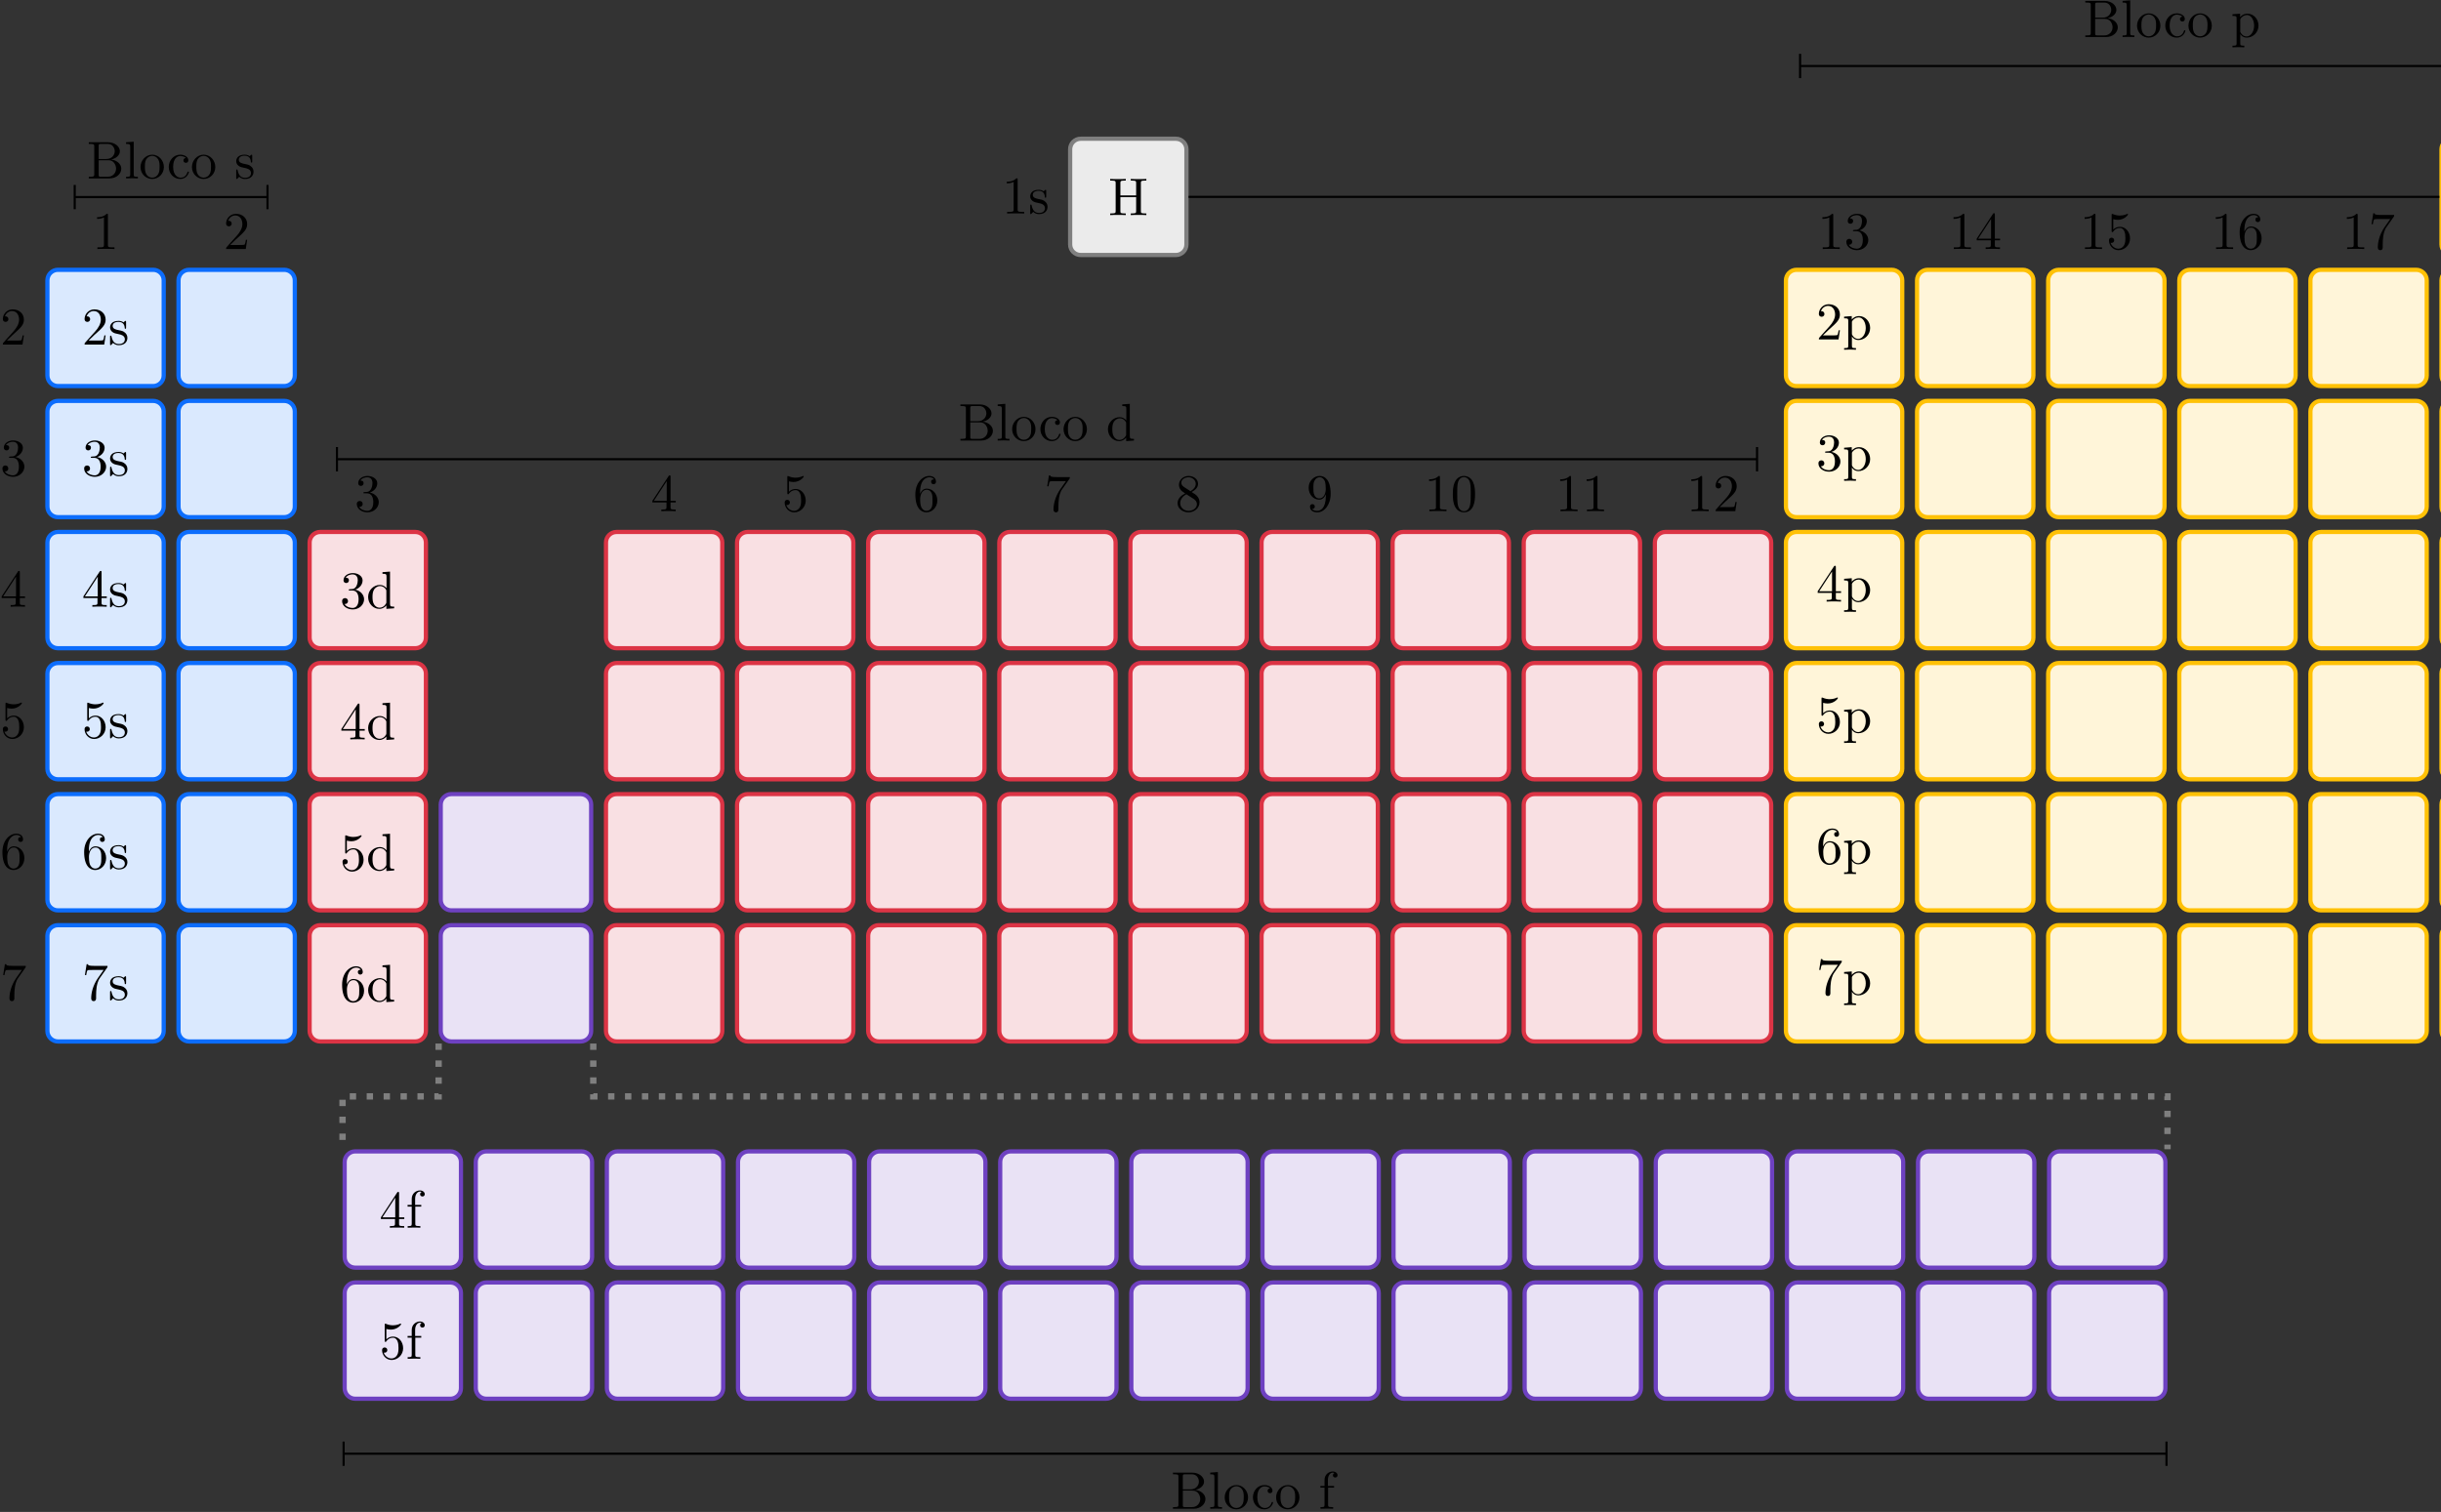 <?xml version="1.0" encoding="UTF-8"?>
<svg width="460pt" height="285pt" version="1.1" viewBox="0 0 460 285" xmlns="http://www.w3.org/2000/svg" xmlns:xlink="http://www.w3.org/1999/xlink">
<rect x="0" y="0" width="460" height="285" fill="#333333" stroke="none"/>
<defs>
<symbol id="u" overflow="visible">
<path d="m4.469-1.734h-0.234c-0.062 0.297-0.125 0.734-0.234 0.891-0.062 0.078-0.719 0.078-0.938 0.078h-1.797l1.062-1.031c1.547-1.375 2.141-1.906 2.141-2.906 0-1.141-0.891-1.938-2.109-1.938-1.125 0-1.859 0.922-1.859 1.812 0 0.547 0.5 0.547 0.531 0.547 0.172 0 0.516-0.109 0.516-0.531 0-0.25-0.188-0.516-0.531-0.516-0.078 0-0.094 0-0.125 0.016 0.219-0.656 0.766-1.016 1.344-1.016 0.906 0 1.328 0.812 1.328 1.625 0 0.797-0.484 1.578-1.047 2.203l-1.906 2.125c-0.109 0.109-0.109 0.141-0.109 0.375h3.703z"/>
</symbol>
<symbol id="c" overflow="visible">
<path d="m3.594-1.281c0-0.516-0.297-0.828-0.422-0.938-0.328-0.328-0.719-0.406-1.141-0.484-0.562-0.109-1.219-0.234-1.219-0.812 0-0.359 0.25-0.766 1.109-0.766 1.094 0 1.156 0.906 1.172 1.203 0 0.094 0.109 0.094 0.109 0.094 0.141 0 0.141-0.047 0.141-0.234v-1.016c0-0.156 0-0.234-0.109-0.234-0.047 0-0.078 0-0.203 0.125-0.031 0.031-0.125 0.125-0.172 0.156-0.375-0.281-0.781-0.281-0.938-0.281-1.219 0-1.594 0.672-1.594 1.234 0 0.344 0.156 0.625 0.422 0.844 0.328 0.25 0.609 0.312 1.328 0.453 0.219 0.047 1.031 0.203 1.031 0.922 0 0.5-0.344 0.906-1.125 0.906-0.844 0-1.203-0.562-1.391-1.422-0.031-0.125-0.031-0.156-0.141-0.156-0.125 0-0.125 0.062-0.125 0.234v1.328c0 0.172 0 0.234 0.109 0.234 0.047 0 0.062-0.016 0.25-0.203 0.016-0.016 0.016-0.031 0.203-0.219 0.438 0.406 0.891 0.422 1.094 0.422 1.141 0 1.609-0.672 1.609-1.391z"/>
</symbol>
<symbol id="s" overflow="visible">
<path d="m4.562-1.703c0-0.812-0.641-1.594-1.672-1.812 0.812-0.266 1.391-0.953 1.391-1.75 0-0.812-0.875-1.375-1.828-1.375-1 0-1.766 0.594-1.766 1.359 0 0.328 0.219 0.516 0.516 0.516s0.5-0.219 0.5-0.516c0-0.484-0.469-0.484-0.609-0.484 0.297-0.5 0.953-0.625 1.312-0.625 0.422 0 0.969 0.219 0.969 1.109 0 0.125-0.031 0.703-0.281 1.141-0.297 0.484-0.641 0.516-0.891 0.516-0.078 0.016-0.312 0.031-0.391 0.031-0.078 0.016-0.141 0.031-0.141 0.125 0 0.109 0.062 0.109 0.234 0.109h0.438c0.812 0 1.188 0.672 1.188 1.656 0 1.359-0.688 1.641-1.125 1.641s-1.188-0.172-1.531-0.75c0.344 0.047 0.656-0.172 0.656-0.547 0-0.359-0.266-0.562-0.547-0.562-0.25 0-0.562 0.141-0.562 0.578 0 0.906 0.922 1.562 2.016 1.562 1.219 0 2.125-0.906 2.125-1.922z"/>
</symbol>
<symbol id="j" overflow="visible">
<path d="m4.688-1.641v-0.312h-0.984v-4.531c0-0.203 0-0.266-0.172-0.266-0.078 0-0.109 0-0.188 0.125l-3.062 4.672v0.312h2.656v0.859c0 0.359-0.031 0.469-0.766 0.469h-0.203v0.312c0.406-0.031 0.922-0.031 1.344-0.031s0.938 0 1.359 0.031v-0.312h-0.219c-0.734 0-0.75-0.109-0.75-0.469v-0.859zm-1.703-0.312h-2.422l2.422-3.719z"/>
</symbol>
<symbol id="i" overflow="visible">
<path d="m4.469-2c0-1.188-0.812-2.188-1.891-2.188-0.469 0-0.906 0.156-1.266 0.516v-1.953c0.203 0.062 0.531 0.125 0.844 0.125 1.234 0 1.938-0.906 1.938-1.031 0-0.062-0.031-0.109-0.109-0.109 0 0-0.031 0-0.078 0.031-0.203 0.094-0.688 0.297-1.359 0.297-0.391 0-0.859-0.078-1.328-0.281-0.078-0.031-0.109-0.031-0.109-0.031-0.109 0-0.109 0.078-0.109 0.234v2.953c0 0.172 0 0.25 0.141 0.25 0.078 0 0.094-0.016 0.141-0.078 0.109-0.156 0.469-0.703 1.281-0.703 0.516 0 0.766 0.453 0.844 0.641 0.156 0.375 0.188 0.75 0.188 1.25 0 0.359 0 0.953-0.25 1.375-0.234 0.391-0.609 0.641-1.062 0.641-0.719 0-1.297-0.531-1.469-1.109 0.031 0 0.062 0.016 0.172 0.016 0.328 0 0.5-0.25 0.5-0.484 0-0.25-0.172-0.5-0.5-0.5-0.141 0-0.484 0.078-0.484 0.531 0 0.859 0.688 1.828 1.797 1.828 1.156 0 2.172-0.953 2.172-2.219z"/>
</symbol>
<symbol id="r" overflow="visible">
<path d="m4.562-2.031c0-1.266-0.891-2.219-2-2.219-0.672 0-1.047 0.5-1.25 0.984v-0.25c0-2.516 1.234-2.875 1.75-2.875 0.234 0 0.656 0.062 0.875 0.406-0.156 0-0.547 0-0.547 0.438 0 0.312 0.234 0.469 0.453 0.469 0.156 0 0.469-0.094 0.469-0.484 0-0.594-0.438-1.078-1.266-1.078-1.281 0-2.625 1.281-2.625 3.484 0 2.672 1.156 3.375 2.078 3.375 1.109 0 2.062-0.938 2.062-2.25zm-0.906-0.016c0 0.484 0 0.984-0.172 1.344-0.297 0.594-0.75 0.641-0.984 0.641-0.625 0-0.922-0.594-0.984-0.75-0.188-0.469-0.188-1.266-0.188-1.438 0-0.781 0.328-1.781 1.219-1.781 0.172 0 0.625 0 0.938 0.625 0.172 0.359 0.172 0.875 0.172 1.359z"/>
</symbol>
<symbol id="t" overflow="visible">
<path d="m4.828-6.422h-2.422c-1.203 0-1.234-0.125-1.266-0.312h-0.25l-0.328 2.047h0.25c0.031-0.156 0.109-0.781 0.25-0.906 0.062-0.062 0.844-0.062 0.969-0.062h2.062l-1.109 1.578c-0.906 1.344-1.234 2.734-1.234 3.75 0 0.094 0 0.547 0.469 0.547 0.453 0 0.453-0.453 0.453-0.547v-0.516c0-0.547 0.031-1.094 0.109-1.625 0.047-0.234 0.172-1.094 0.625-1.703l1.344-1.906c0.078-0.109 0.078-0.125 0.078-0.344z"/>
</symbol>
<symbol id="e" overflow="visible">
<path d="m5.25 0v-0.312c-0.688 0-0.781-0.062-0.781-0.562v-6.047l-1.422 0.109v0.312c0.688 0 0.766 0.062 0.766 0.562v2.156c-0.281-0.359-0.719-0.625-1.25-0.625-1.172 0-2.219 0.984-2.219 2.266 0 1.266 0.969 2.25 2.109 2.25 0.641 0 1.078-0.344 1.328-0.656v0.656zm-1.469-1.172c0 0.172 0 0.188-0.109 0.359-0.297 0.484-0.734 0.703-1.172 0.703-0.453 0-0.812-0.266-1.047-0.641-0.25-0.406-0.281-0.969-0.281-1.391 0-0.359 0.016-0.953 0.297-1.406 0.219-0.312 0.594-0.641 1.141-0.641 0.344 0 0.766 0.156 1.062 0.594 0.109 0.172 0.109 0.188 0.109 0.375z"/>
</symbol>
<symbol id="q" overflow="visible">
<path d="m3.562-6.328c0-0.375-0.375-0.703-0.906-0.703-0.688 0-1.547 0.531-1.547 1.594v1.141h-0.781v0.312h0.781v3.234c0 0.438-0.109 0.438-0.766 0.438v0.312l1.125-0.031c0.406 0 0.875 0 1.266 0.031v-0.312h-0.203c-0.734 0-0.75-0.109-0.75-0.469v-3.203h1.125v-0.312h-1.156v-1.156c0-0.875 0.469-1.359 0.906-1.359 0.031 0 0.188 0 0.328 0.078-0.109 0.031-0.297 0.172-0.297 0.422 0 0.219 0.156 0.422 0.438 0.422s0.438-0.203 0.438-0.438z"/>
</symbol>
<symbol id="d" overflow="visible">
<path d="m5.188-2.156c0-1.266-0.953-2.25-2.078-2.25-0.781 0-1.203 0.438-1.391 0.656v-0.656l-1.438 0.109v0.312c0.703 0 0.781 0.062 0.781 0.5v4.656c0 0.453-0.109 0.453-0.781 0.453v0.312l1.109-0.031 1.125 0.031v-0.312c-0.656 0-0.766 0-0.766-0.453v-1.766c0.047 0.172 0.469 0.703 1.219 0.703 1.188 0 2.219-0.984 2.219-2.266zm-0.828 0c0 1.203-0.688 2.047-1.422 2.047-0.406 0-0.781-0.203-1.047-0.609-0.141-0.203-0.141-0.219-0.141-0.422v-2.219c0.281-0.516 0.766-0.797 1.281-0.797 0.734 0 1.328 0.875 1.328 2z"/>
</symbol>
<symbol id="z" overflow="visible">
<path d="m4.172 0v-0.312h-0.312c-0.906 0-0.922-0.109-0.922-0.469v-5.594c0-0.25 0-0.266-0.234-0.266-0.625 0.641-1.5 0.641-1.812 0.641v0.312c0.203 0 0.781 0 1.297-0.266v5.172c0 0.359-0.031 0.469-0.922 0.469h-0.312v0.312c0.344-0.031 1.203-0.031 1.609-0.031 0.391 0 1.266 0 1.609 0.031z"/>
</symbol>
<symbol id="y" overflow="visible">
<path d="m7.141 0v-0.312h-0.25c-0.766 0-0.781-0.109-0.781-0.469v-5.25c0-0.359 0.016-0.469 0.781-0.469h0.25v-0.312c-0.359 0.031-1.094 0.031-1.469 0.031s-1.125 0-1.469-0.031v0.312h0.234c0.766 0 0.781 0.109 0.781 0.469v2.328h-2.969v-2.328c0-0.359 0.016-0.469 0.781-0.469h0.234v-0.312c-0.344 0.031-1.078 0.031-1.469 0.031-0.375 0-1.125 0-1.469-0.031v0.312h0.234c0.766 0 0.797 0.109 0.797 0.469v5.25c0 0.359-0.031 0.469-0.797 0.469h-0.234v0.312c0.344-0.031 1.094-0.031 1.469-0.031s1.125 0 1.469 0.031v-0.312h-0.234c-0.766 0-0.781-0.109-0.781-0.469v-2.609h2.969v2.609c0 0.359-0.016 0.469-0.781 0.469h-0.234v0.312c0.344-0.031 1.078-0.031 1.453-0.031 0.391 0 1.125 0 1.484 0.031z"/>
</symbol>
<symbol id="a" overflow="visible">
<path d="m4.172 0v-0.312h-0.312c-0.906 0-0.922-0.109-0.922-0.469v-5.594c0-0.25 0-0.266-0.234-0.266-0.625 0.641-1.5 0.641-1.812 0.641v0.312c0.203 0 0.781 0 1.297-0.266v5.172c0 0.359-0.031 0.469-0.922 0.469h-0.312v0.312c0.344-0.031 1.203-0.031 1.609-0.031 0.391 0 1.266 0 1.609 0.031z"/>
</symbol>
<symbol id="p" overflow="visible">
<path d="m4.469-1.734h-0.234c-0.062 0.297-0.125 0.734-0.234 0.891-0.062 0.078-0.719 0.078-0.938 0.078h-1.797l1.062-1.031c1.547-1.375 2.141-1.906 2.141-2.906 0-1.141-0.891-1.938-2.109-1.938-1.125 0-1.859 0.922-1.859 1.812 0 0.547 0.5 0.547 0.531 0.547 0.172 0 0.516-0.109 0.516-0.531 0-0.25-0.188-0.516-0.531-0.516-0.078 0-0.094 0-0.125 0.016 0.219-0.656 0.766-1.016 1.344-1.016 0.906 0 1.328 0.812 1.328 1.625 0 0.797-0.484 1.578-1.047 2.203l-1.906 2.125c-0.109 0.109-0.109 0.141-0.109 0.375h3.703z"/>
</symbol>
<symbol id="o" overflow="visible">
<path d="m4.562-1.703c0-0.812-0.641-1.594-1.672-1.812 0.812-0.266 1.391-0.953 1.391-1.75 0-0.812-0.875-1.375-1.828-1.375-1 0-1.766 0.594-1.766 1.359 0 0.328 0.219 0.516 0.516 0.516s0.5-0.219 0.5-0.516c0-0.484-0.469-0.484-0.609-0.484 0.297-0.5 0.953-0.625 1.312-0.625 0.422 0 0.969 0.219 0.969 1.109 0 0.125-0.031 0.703-0.281 1.141-0.297 0.484-0.641 0.516-0.891 0.516-0.078 0.016-0.312 0.031-0.391 0.031-0.078 0.016-0.141 0.031-0.141 0.125 0 0.109 0.062 0.109 0.234 0.109h0.438c0.812 0 1.188 0.672 1.188 1.656 0 1.359-0.688 1.641-1.125 1.641s-1.188-0.172-1.531-0.75c0.344 0.047 0.656-0.172 0.656-0.547 0-0.359-0.266-0.562-0.547-0.562-0.25 0-0.562 0.141-0.562 0.578 0 0.906 0.922 1.562 2.016 1.562 1.219 0 2.125-0.906 2.125-1.922z"/>
</symbol>
<symbol id="n" overflow="visible">
<path d="m4.688-1.641v-0.312h-0.984v-4.531c0-0.203 0-0.266-0.172-0.266-0.078 0-0.109 0-0.188 0.125l-3.062 4.672v0.312h2.656v0.859c0 0.359-0.031 0.469-0.766 0.469h-0.203v0.312c0.406-0.031 0.922-0.031 1.344-0.031s0.938 0 1.359 0.031v-0.312h-0.219c-0.734 0-0.75-0.109-0.75-0.469v-0.859zm-1.703-0.312h-2.422l2.422-3.719z"/>
</symbol>
<symbol id="m" overflow="visible">
<path d="m4.469-2c0-1.188-0.812-2.188-1.891-2.188-0.469 0-0.906 0.156-1.266 0.516v-1.953c0.203 0.062 0.531 0.125 0.844 0.125 1.234 0 1.938-0.906 1.938-1.031 0-0.062-0.031-0.109-0.109-0.109 0 0-0.031 0-0.078 0.031-0.203 0.094-0.688 0.297-1.359 0.297-0.391 0-0.859-0.078-1.328-0.281-0.078-0.031-0.109-0.031-0.109-0.031-0.109 0-0.109 0.078-0.109 0.234v2.953c0 0.172 0 0.25 0.141 0.25 0.078 0 0.094-0.016 0.141-0.078 0.109-0.156 0.469-0.703 1.281-0.703 0.516 0 0.766 0.453 0.844 0.641 0.156 0.375 0.188 0.75 0.188 1.25 0 0.359 0 0.953-0.25 1.375-0.234 0.391-0.609 0.641-1.062 0.641-0.719 0-1.297-0.531-1.469-1.109 0.031 0 0.062 0.016 0.172 0.016 0.328 0 0.5-0.25 0.5-0.484 0-0.25-0.172-0.5-0.5-0.5-0.141 0-0.484 0.078-0.484 0.531 0 0.859 0.688 1.828 1.797 1.828 1.156 0 2.172-0.953 2.172-2.219z"/>
</symbol>
<symbol id="l" overflow="visible">
<path d="m4.562-2.031c0-1.266-0.891-2.219-2-2.219-0.672 0-1.047 0.5-1.25 0.984v-0.25c0-2.516 1.234-2.875 1.75-2.875 0.234 0 0.656 0.062 0.875 0.406-0.156 0-0.547 0-0.547 0.438 0 0.312 0.234 0.469 0.453 0.469 0.156 0 0.469-0.094 0.469-0.484 0-0.594-0.438-1.078-1.266-1.078-1.281 0-2.625 1.281-2.625 3.484 0 2.672 1.156 3.375 2.078 3.375 1.109 0 2.062-0.938 2.062-2.25zm-0.906-0.016c0 0.484 0 0.984-0.172 1.344-0.297 0.594-0.75 0.641-0.984 0.641-0.625 0-0.922-0.594-0.984-0.75-0.188-0.469-0.188-1.266-0.188-1.438 0-0.781 0.328-1.781 1.219-1.781 0.172 0 0.625 0 0.938 0.625 0.172 0.359 0.172 0.875 0.172 1.359z"/>
</symbol>
<symbol id="k" overflow="visible">
<path d="m4.828-6.422h-2.422c-1.203 0-1.234-0.125-1.266-0.312h-0.25l-0.328 2.047h0.25c0.031-0.156 0.109-0.781 0.25-0.906 0.062-0.062 0.844-0.062 0.969-0.062h2.062l-1.109 1.578c-0.906 1.344-1.234 2.734-1.234 3.75 0 0.094 0 0.547 0.469 0.547 0.453 0 0.453-0.453 0.453-0.547v-0.516c0-0.547 0.031-1.094 0.109-1.625 0.047-0.234 0.172-1.094 0.625-1.703l1.344-1.906c0.078-0.109 0.078-0.125 0.078-0.344z"/>
</symbol>
<symbol id="v" overflow="visible">
<path d="m4.562-1.672c0-0.359-0.109-0.812-0.5-1.234-0.188-0.203-0.344-0.297-0.984-0.703 0.719-0.375 1.203-0.891 1.203-1.547 0-0.922-0.875-1.484-1.781-1.484-1 0-1.812 0.734-1.812 1.672 0 0.172 0.016 0.625 0.438 1.094 0.109 0.109 0.484 0.359 0.734 0.531-0.578 0.297-1.438 0.844-1.438 1.844 0 1.047 1.016 1.719 2.062 1.719 1.125 0 2.078-0.828 2.078-1.891zm-0.719-3.484c0 0.578-0.391 1.047-0.984 1.391l-1.234-0.797c-0.453-0.297-0.5-0.625-0.5-0.797 0-0.609 0.656-1.031 1.359-1.031 0.719 0 1.359 0.516 1.359 1.234zm0.219 3.844c0 0.734-0.75 1.25-1.562 1.25-0.859 0-1.578-0.609-1.578-1.438 0-0.578 0.312-1.219 1.156-1.688l1.234 0.781c0.281 0.188 0.75 0.484 0.75 1.094z"/>
</symbol>
<symbol id="x" overflow="visible">
<path d="m4.562-3.281c0-2.688-1.156-3.359-2.047-3.359-0.547 0-1.031 0.188-1.453 0.625-0.422 0.453-0.641 0.875-0.641 1.625 0 1.234 0.875 2.219 1.984 2.219 0.609 0 1.016-0.422 1.25-1v0.328c0 2.328-1.031 2.781-1.609 2.781-0.172 0-0.719-0.016-0.984-0.359 0.438 0 0.516-0.281 0.516-0.453 0-0.312-0.234-0.453-0.453-0.453-0.156 0-0.453 0.078-0.453 0.469 0 0.672 0.531 1.078 1.375 1.078 1.297 0 2.516-1.359 2.516-3.5zm-0.922-0.922c0 0.828-0.344 1.797-1.219 1.797-0.156 0-0.625 0-0.922-0.625-0.188-0.375-0.188-0.859-0.188-1.359 0-0.531 0-1 0.219-1.375 0.266-0.5 0.641-0.625 0.984-0.625 0.469 0 0.797 0.344 0.969 0.781 0.109 0.328 0.156 0.953 0.156 1.406z"/>
</symbol>
<symbol id="w" overflow="visible">
<path d="m4.578-3.188c0-0.797-0.047-1.594-0.391-2.328-0.453-0.969-1.281-1.125-1.688-1.125-0.609 0-1.328 0.266-1.75 1.188-0.312 0.688-0.359 1.469-0.359 2.266 0 0.75 0.031 1.641 0.453 2.406 0.422 0.797 1.156 1 1.641 1 0.531 0 1.297-0.203 1.734-1.156 0.312-0.688 0.359-1.469 0.359-2.25zm-0.812-0.125c0 0.75 0 1.422-0.109 2.062-0.156 0.953-0.719 1.25-1.172 1.25-0.391 0-0.984-0.25-1.156-1.203-0.109-0.594-0.109-1.516-0.109-2.109 0-0.641 0-1.297 0.078-1.828 0.188-1.188 0.938-1.281 1.188-1.281 0.328 0 0.984 0.188 1.172 1.172 0.109 0.562 0.109 1.312 0.109 1.938z"/>
</symbol>
<symbol id="h" overflow="visible">
<path d="m6.484-1.828c0-0.859-0.812-1.609-1.922-1.734 0.969-0.188 1.656-0.828 1.656-1.562 0-0.859-0.922-1.688-2.219-1.688h-3.641v0.312h0.234c0.766 0 0.797 0.109 0.797 0.469v5.25c0 0.359-0.031 0.469-0.797 0.469h-0.234v0.312h3.906c1.328 0 2.219-0.891 2.219-1.828zm-1.234-3.297c0 0.641-0.484 1.469-1.594 1.469h-1.438v-2.438c0-0.344 0.016-0.406 0.484-0.406h1.234c0.969 0 1.312 0.844 1.312 1.375zm0.25 3.297c0 0.703-0.531 1.516-1.547 1.516h-1.25c-0.469 0-0.484-0.062-0.484-0.391v-2.719h1.875c0.984 0 1.406 0.922 1.406 1.594z"/>
</symbol>
<symbol id="g" overflow="visible">
<path d="m2.547 0v-0.312c-0.672 0-0.781 0-0.781-0.438v-6.172l-1.438 0.109v0.312c0.703 0 0.781 0.062 0.781 0.562v5.188c0 0.438-0.109 0.438-0.781 0.438v0.312l1.109-0.031z"/>
</symbol>
<symbol id="b" overflow="visible">
<path d="m4.688-2.141c0-1.266-0.984-2.328-2.188-2.328-1.25 0-2.219 1.094-2.219 2.328 0 1.297 1.031 2.25 2.203 2.25 1.203 0 2.203-0.984 2.203-2.25zm-0.812-0.078c0 0.359 0 0.906-0.219 1.344-0.234 0.453-0.672 0.734-1.156 0.734-0.438 0-0.875-0.203-1.141-0.672-0.25-0.438-0.25-1.047-0.25-1.406 0-0.391 0-0.922 0.234-1.359 0.266-0.453 0.734-0.672 1.141-0.672 0.438 0 0.859 0.219 1.125 0.656 0.266 0.422 0.266 1 0.266 1.375z"/>
</symbol>
<symbol id="f" overflow="visible">
<path d="m4.141-1.188c0-0.094-0.109-0.094-0.141-0.094-0.078 0-0.109 0.031-0.125 0.094-0.281 0.922-0.938 1.047-1.297 1.047-0.531 0-1.406-0.422-1.406-2.031 0-1.625 0.812-2.047 1.344-2.047 0.094 0 0.719 0.016 1.062 0.375-0.406 0.031-0.469 0.328-0.469 0.453 0 0.266 0.188 0.453 0.453 0.453s0.469-0.156 0.469-0.469c0-0.672-0.766-1.062-1.531-1.062-1.25 0-2.156 1.078-2.156 2.312 0 1.281 0.984 2.266 2.141 2.266 1.328 0 1.656-1.203 1.656-1.297z"/>
</symbol>
<clipPath id="ah">
<path d="m83 149h29v23h-29z"/>
</clipPath>
<clipPath id="ag">
<path d="m52.316 120.95c0 1.246 2.492 1.867 2.492 3.113 0 0.902-1.215 1.68-2.492 2.492-1.273 0.812-2.488 1.59-2.488 2.488 0 0.902 1.215 1.68 2.488 2.492 1.277 0.812 2.492 1.59 2.492 2.492 0 0.902-1.215 1.676-2.492 2.488-1.273 0.812-2.488 1.59-2.488 2.492s1.215 1.68 2.488 2.492c1.277 0.809 2.492 1.586 2.492 2.488s-1.215 1.68-2.492 2.492c-1.273 0.812-2.488 1.59-2.488 2.488 0 0.902 1.215 1.68 2.488 2.492 1.277 0.812 2.492 1.59 2.492 2.492 0 0.898-1.215 1.676-2.492 2.488-1.273 0.812-2.488 1.59-2.488 2.492 0 0.902 1.215 1.68 2.488 2.488 1.277 0.812 2.492 1.59 2.492 2.492s-1.215 1.68-2.492 2.492c-1.273 0.812-2.488 1.59-2.488 2.488 0 0.902 1.215 1.68 2.488 2.492 1.277 0.812 2.492 1.59 2.492 2.492 0 0.898-1.215 1.676-2.492 2.488-1.273 0.812-2.488 1.59-2.488 2.492 0 0.902 1.215 1.68 2.488 2.488 1.277 0.812 2.492 1.59 2.492 2.492 0 0.902-1.215 1.68-2.492 2.492-1.273 0.812-2.488 1.586-2.488 2.488s1.215 1.68 2.488 2.492c1.277 0.812 2.492 1.59 2.492 2.492 0 0.898-1.215 1.676-2.492 2.488-1.273 0.812-2.488 1.59-2.488 2.492s1.215 1.676 2.488 2.488c1.277 0.812 2.492 1.59 2.492 2.492 0 0.902-1.215 1.68-2.492 2.492-1.273 0.809-2.488 1.586-2.488 2.488 0 0.902 1.215 1.68 2.488 2.492 1.277 0.812 2.492 1.59 2.492 2.488 0 0.902-1.215 1.68-2.492 2.492-1.273 0.812-2.488 1.59-2.488 2.492 0 0.902 1.215 1.676 2.488 2.488 1.277 0.812 2.492 1.59 2.492 2.492s-1.215 1.68-2.492 2.492c-1.273 0.809-2.488 1.586-2.488 2.488 0.898 0 1.676-1.215 2.488-2.488 0.812-1.277 1.59-2.492 2.492-2.492s1.68 1.215 2.488 2.492c0.812 1.273 1.59 2.488 2.492 2.488 0.902 0 1.68-1.215 2.492-2.488 0.809-1.277 1.586-2.492 2.488-2.492 0.902 0 1.68 1.215 2.492 2.492 0.812 1.273 1.59 2.488 2.488 2.488 0.902 0 1.68-1.215 2.492-2.488 0.812-1.277 1.59-2.492 2.492-2.492s1.676 1.215 2.488 2.492c0.812 1.273 1.59 2.488 2.492 2.488s1.68-1.215 2.492-2.488c0.809-1.277 1.586-2.492 2.488-2.492 0.902 0 1.68 1.215 2.492 2.492 0.812 1.273 1.59 2.488 2.488 2.488 0.902 0 1.68-1.215 2.492-2.488 0.812-1.277 1.59-2.492 2.492-2.492 0.898 0 1.676 1.215 2.488 2.492 0.812 1.273 1.59 2.488 2.492 2.488s1.68-1.215 2.488-2.488c0.812-1.277 1.59-2.492 2.492-2.492s1.68 1.215 2.492 2.492c0.812 1.273 1.59 2.488 2.488 2.488 0.902 0 1.68-1.215 2.492-2.488 0.812-1.277 1.59-2.492 2.492-2.492 0.898 0 1.676 1.215 2.488 2.492 0.812 1.273 1.59 2.488 2.492 2.488s1.68-1.215 2.488-2.488c0.812-1.277 1.59-2.492 2.492-2.492s1.68 1.215 2.492 2.492c0.812 1.273 1.586 2.488 2.488 2.488s1.68-1.215 2.492-2.488c0.812-1.277 1.59-2.492 2.492-2.492 0-0.902 1.215-1.68 2.488-2.492 1.277-0.812 2.492-1.586 2.492-2.488 0-0.902-1.215-1.68-2.492-2.492-1.273-0.812-2.488-1.59-2.488-2.492 0-0.898 1.215-1.676 2.488-2.488 1.277-0.812 2.492-1.59 2.492-2.492 0-0.902-1.215-1.68-2.492-2.488-1.273-0.812-2.488-1.59-2.488-2.492 0-0.902 1.215-1.68 2.488-2.492 1.277-0.809 2.492-1.586 2.492-2.488s-1.215-1.68-2.492-2.492c-1.273-0.812-2.488-1.59-2.488-2.488 0-0.902 1.215-1.68 2.488-2.492 1.277-0.812 2.492-1.59 2.492-2.492s-1.215-1.676-2.492-2.488c-1.273-0.812-2.488-1.59-2.488-2.492 0-0.902 1.215-1.68 2.488-2.492 1.277-0.809 2.492-1.586 2.492-2.488 0-0.902-1.215-1.68-2.492-2.492-1.273-0.812-2.488-1.59-2.488-2.488 0-0.902 1.215-1.68 2.488-2.492 1.277-0.812 2.492-1.59 2.492-2.492 0-0.898-1.215-1.676-2.492-2.488-1.273-0.812-2.488-1.59-2.488-2.492s1.215-1.68 2.488-2.492c1.277-0.809 2.492-1.586 2.492-2.488 0-0.902-1.215-1.68-2.492-2.492-1.273-0.812-2.488-1.59-2.488-2.488 0-0.902 1.215-1.68 2.488-2.492 1.277-0.812 2.492-1.59 2.492-2.492 0-0.898-1.215-1.676-2.492-2.488-1.273-0.812-2.488-1.59-2.488-2.492s1.215-1.68 2.488-2.488c1.277-0.812 2.492-1.59 2.492-2.492s-1.215-1.68-2.492-2.492c-1.273-0.812-2.488-1.586-2.488-2.488 0-0.902 1.215-1.68 2.488-2.492 1.277-0.812 2.492-1.59 2.492-2.492 0-0.898-1.215-1.676-2.492-2.488-1.273-0.812-2.488-1.59-2.488-2.492s1.215-1.68 2.488-2.488c1.277-0.812 2.492-1.59 2.492-2.492-0.902 0-1.68 1.215-2.492 2.492-0.812 1.273-1.59 2.488-2.488 2.488-0.902 0-1.68-1.215-2.492-2.488-0.812-1.277-1.59-2.492-2.492-2.492s-1.676 1.215-2.488 2.492c-0.812 1.273-1.59 2.488-2.492 2.488s-1.68-1.215-2.492-2.488c-0.809-1.277-1.586-2.492-2.488-2.492s-1.68 1.215-2.492 2.492c-0.812 1.273-1.59 2.488-2.488 2.488-0.902 0-1.68-1.215-2.492-2.488-0.812-1.277-1.59-2.492-2.492-2.492-0.898 0-1.676 1.215-2.488 2.492-0.812 1.273-1.59 2.488-2.492 2.488s-1.68-1.215-2.492-2.488c-0.809-1.277-1.586-2.492-2.488-2.492s-1.68 1.215-2.492 2.492c-0.812 1.273-1.59 2.488-2.488 2.488-0.902 0-1.68-1.215-2.492-2.488-0.812-1.277-1.59-2.492-2.492-2.492-0.898 0-1.676 1.215-2.488 2.492-0.812 1.273-1.59 2.488-2.492 2.488-0.902 0-1.68-1.215-2.488-2.488-0.812-1.277-1.59-2.492-2.492-2.492s-1.68 1.215-2.492 2.492c-0.812 1.273-1.586 2.488-2.488 2.488s-1.68-1.215-2.492-2.488c-0.812-1.277-1.59-2.492-2.492-2.492-0.898 0-1.676 1.215-2.488 2.492-0.812 1.273-1.59 2.488-2.492 2.488-0.902 0-1.68-1.215-2.488-2.488-0.812-1.277-1.59-2.492-2.492-2.492-0.902 0-1.68 1.215-2.492 2.492-0.809 1.273-1.586 2.488-2.488 2.488m37.195-3.113c0 0.902-1.219 1.68-2.492 2.492-1.273 0.812-2.492 1.59-2.492 2.488 0 0.902 1.219 1.68 2.492 2.492 1.273 0.812 2.492 1.59 2.492 2.492 0 0.898-1.219 1.676-2.492 2.488-1.273 0.812-2.492 1.59-2.492 2.492s1.219 1.68 2.492 2.492c1.273 0.809 2.492 1.586 2.492 2.488s-1.219 1.68-2.492 2.492c-1.273 0.812-2.492 1.59-2.492 2.488 0 0.902 1.219 1.68 2.492 2.492 1.273 0.812 2.492 1.59 2.492 2.492 0 0.898-1.219 1.676-2.492 2.488-1.273 0.812-2.492 1.59-2.492 2.492s1.219 1.68 2.492 2.488c1.273 0.812 2.492 1.59 2.492 2.492s-1.219 1.68-2.492 2.492c-1.273 0.812-2.492 1.59-2.492 2.488 0 0.902 1.219 1.68 2.492 2.492 1.273 0.812 2.492 1.59 2.492 2.492 0 0.898-1.219 1.676-2.492 2.488-1.273 0.812-2.492 1.59-2.492 2.492 0 0.902 1.219 1.68 2.492 2.488 1.273 0.812 2.492 1.59 2.492 2.492s-1.219 1.68-2.492 2.492c-1.273 0.812-2.492 1.586-2.492 2.488s1.219 1.68 2.492 2.492c1.273 0.812 2.492 1.59 2.492 2.488 0 0.902-1.219 1.68-2.492 2.492-1.273 0.812-2.492 1.59-2.492 2.492 0 0.902 1.219 1.676 2.492 2.488 1.273 0.812 2.492 1.59 2.492 2.492 0 0.902-1.219 1.68-2.492 2.492-1.273 0.809-2.492 1.586-2.492 2.488s1.219 1.68 2.492 2.492c1.273 0.812 2.492 1.59 2.492 2.488 0 0.902-1.219 1.68-2.492 2.492-1.273 0.812-2.492 1.59-2.492 2.492 0 0.898 1.219 1.676 2.492 2.488 1.273 0.812 2.492 1.59 2.492 2.492 0 0.902-1.219 1.68-2.492 2.492-1.273 0.809-2.492 1.586-2.492 2.488 0.902 0 1.68-1.215 2.492-2.488 0.812-1.277 1.59-2.492 2.492-2.492 0.898 0 1.676 1.215 2.488 2.492 0.812 1.273 1.59 2.488 2.492 2.488s1.68-1.215 2.488-2.488c0.812-1.277 1.59-2.492 2.492-2.492 0-0.902 1.215-1.68 2.492-2.492 1.273-0.812 2.488-1.59 2.488-2.488 0-0.902-1.215-1.68-2.488-2.492-1.277-0.812-2.492-1.59-2.492-2.492 0-0.898 1.215-1.676 2.492-2.488 1.273-0.812 2.488-1.59 2.488-2.492s-1.215-1.68-2.488-2.488c-1.277-0.812-2.492-1.59-2.492-2.492 0-0.902 1.215-1.68 2.492-2.492 1.273-0.812 2.488-1.586 2.488-2.488 0-0.902-1.215-1.68-2.488-2.492-1.277-0.812-2.492-1.59-2.492-2.492 0-0.898 1.215-1.676 2.492-2.488 1.273-0.812 2.488-1.59 2.488-2.492s-1.215-1.676-2.488-2.488c-1.277-0.812-2.492-1.59-2.492-2.492s1.215-1.68 2.492-2.492c1.273-0.809 2.488-1.586 2.488-2.488 0-0.902-1.215-1.68-2.488-2.492-1.277-0.812-2.492-1.59-2.492-2.488 0-0.902 1.215-1.68 2.492-2.492 1.273-0.812 2.488-1.59 2.488-2.492 0-0.898-1.215-1.676-2.488-2.488-1.277-0.812-2.492-1.59-2.492-2.492s1.215-1.68 2.492-2.492c1.273-0.809 2.488-1.586 2.488-2.488s-1.215-1.68-2.488-2.492c-1.277-0.812-2.492-1.59-2.492-2.488 0-0.902 1.215-1.68 2.492-2.492 1.273-0.812 2.488-1.59 2.488-2.492 0-0.898-1.215-1.676-2.488-2.488-1.277-0.812-2.492-1.59-2.492-2.492s1.215-1.68 2.492-2.488c1.273-0.812 2.488-1.59 2.488-2.492s-1.215-1.68-2.488-2.492c-1.277-0.812-2.492-1.59-2.492-2.488 0-0.902 1.215-1.68 2.492-2.492 1.273-0.812 2.488-1.59 2.488-2.492 0-0.898-1.215-1.676-2.488-2.488-1.277-0.812-2.492-1.59-2.492-2.492 0-0.902 1.215-1.68 2.492-2.488 1.273-0.812 2.488-1.59 2.488-2.492-0.902 0-1.676 1.215-2.488 2.492-0.812 1.273-1.59 2.488-2.492 2.488s-1.68-1.215-2.492-2.488c-0.809-1.277-1.586-2.492-2.488-2.492-1.488 2.492-2.109 4.981-3.356 4.981h-1.625"/>
</clipPath>
<clipPath id="af">
<path d="m71 138h52v45h-52z"/>
</clipPath>
<clipPath id="ae">
<path d="m52.316 120.95c0 1.246 2.492 1.867 2.492 3.113 0 0.902-1.215 1.68-2.492 2.492-1.273 0.812-2.488 1.59-2.488 2.488 0 0.902 1.215 1.68 2.488 2.492 1.277 0.812 2.492 1.59 2.492 2.492 0 0.902-1.215 1.676-2.492 2.488-1.273 0.812-2.488 1.59-2.488 2.492s1.215 1.68 2.488 2.492c1.277 0.809 2.492 1.586 2.492 2.488s-1.215 1.68-2.492 2.492c-1.273 0.812-2.488 1.59-2.488 2.488 0 0.902 1.215 1.68 2.488 2.492 1.277 0.812 2.492 1.59 2.492 2.492 0 0.898-1.215 1.676-2.492 2.488-1.273 0.812-2.488 1.59-2.488 2.492 0 0.902 1.215 1.68 2.488 2.488 1.277 0.812 2.492 1.59 2.492 2.492s-1.215 1.68-2.492 2.492c-1.273 0.812-2.488 1.59-2.488 2.488 0 0.902 1.215 1.68 2.488 2.492 1.277 0.812 2.492 1.59 2.492 2.492 0 0.898-1.215 1.676-2.492 2.488-1.273 0.812-2.488 1.59-2.488 2.492 0 0.902 1.215 1.68 2.488 2.488 1.277 0.812 2.492 1.59 2.492 2.492 0 0.902-1.215 1.68-2.492 2.492-1.273 0.812-2.488 1.586-2.488 2.488s1.215 1.68 2.488 2.492c1.277 0.812 2.492 1.59 2.492 2.492 0 0.898-1.215 1.676-2.492 2.488-1.273 0.812-2.488 1.59-2.488 2.492s1.215 1.676 2.488 2.488c1.277 0.812 2.492 1.59 2.492 2.492 0 0.902-1.215 1.68-2.492 2.492-1.273 0.809-2.488 1.586-2.488 2.488 0 0.902 1.215 1.68 2.488 2.492 1.277 0.812 2.492 1.59 2.492 2.488 0 0.902-1.215 1.68-2.492 2.492-1.273 0.812-2.488 1.59-2.488 2.492 0 0.902 1.215 1.676 2.488 2.488 1.277 0.812 2.492 1.59 2.492 2.492s-1.215 1.68-2.492 2.492c-1.273 0.809-2.488 1.586-2.488 2.488 0.898 0 1.676-1.215 2.488-2.488 0.812-1.277 1.59-2.492 2.492-2.492s1.68 1.215 2.488 2.492c0.812 1.273 1.59 2.488 2.492 2.488 0.902 0 1.68-1.215 2.492-2.488 0.809-1.277 1.586-2.492 2.488-2.492 0.902 0 1.68 1.215 2.492 2.492 0.812 1.273 1.59 2.488 2.488 2.488 0.902 0 1.68-1.215 2.492-2.488 0.812-1.277 1.59-2.492 2.492-2.492s1.676 1.215 2.488 2.492c0.812 1.273 1.59 2.488 2.492 2.488s1.68-1.215 2.492-2.488c0.809-1.277 1.586-2.492 2.488-2.492 0.902 0 1.68 1.215 2.492 2.492 0.812 1.273 1.59 2.488 2.488 2.488 0.902 0 1.68-1.215 2.492-2.488 0.812-1.277 1.59-2.492 2.492-2.492 0.898 0 1.676 1.215 2.488 2.492 0.812 1.273 1.59 2.488 2.492 2.488s1.68-1.215 2.488-2.488c0.812-1.277 1.59-2.492 2.492-2.492s1.68 1.215 2.492 2.492c0.812 1.273 1.59 2.488 2.488 2.488 0.902 0 1.68-1.215 2.492-2.488 0.812-1.277 1.59-2.492 2.492-2.492 0.898 0 1.676 1.215 2.488 2.492 0.812 1.273 1.59 2.488 2.492 2.488s1.68-1.215 2.488-2.488c0.812-1.277 1.59-2.492 2.492-2.492s1.68 1.215 2.492 2.492c0.812 1.273 1.586 2.488 2.488 2.488s1.68-1.215 2.492-2.488c0.812-1.277 1.59-2.492 2.492-2.492 0-0.902 1.215-1.68 2.488-2.492 1.277-0.812 2.492-1.586 2.492-2.488 0-0.902-1.215-1.68-2.492-2.492-1.273-0.812-2.488-1.59-2.488-2.492 0-0.898 1.215-1.676 2.488-2.488 1.277-0.812 2.492-1.59 2.492-2.492 0-0.902-1.215-1.68-2.492-2.488-1.273-0.812-2.488-1.59-2.488-2.492 0-0.902 1.215-1.68 2.488-2.492 1.277-0.809 2.492-1.586 2.492-2.488s-1.215-1.68-2.492-2.492c-1.273-0.812-2.488-1.59-2.488-2.488 0-0.902 1.215-1.68 2.488-2.492 1.277-0.812 2.492-1.59 2.492-2.492s-1.215-1.676-2.492-2.488c-1.273-0.812-2.488-1.59-2.488-2.492 0-0.902 1.215-1.68 2.488-2.492 1.277-0.809 2.492-1.586 2.492-2.488 0-0.902-1.215-1.68-2.492-2.492-1.273-0.812-2.488-1.59-2.488-2.488 0-0.902 1.215-1.68 2.488-2.492 1.277-0.812 2.492-1.59 2.492-2.492 0-0.898-1.215-1.676-2.492-2.488-1.273-0.812-2.488-1.59-2.488-2.492s1.215-1.68 2.488-2.492c1.277-0.809 2.492-1.586 2.492-2.488 0-0.902-1.215-1.68-2.492-2.492-1.273-0.812-2.488-1.59-2.488-2.488 0-0.902 1.215-1.68 2.488-2.492 1.277-0.812 2.492-1.59 2.492-2.492 0-0.898-1.215-1.676-2.492-2.488-1.273-0.812-2.488-1.59-2.488-2.492s1.215-1.68 2.488-2.488c1.277-0.812 2.492-1.59 2.492-2.492s-1.215-1.68-2.492-2.492c-1.273-0.812-2.488-1.586-2.488-2.488 0-0.902 1.215-1.68 2.488-2.492 1.277-0.812 2.492-1.59 2.492-2.492 0-0.898-1.215-1.676-2.492-2.488-1.273-0.812-2.488-1.59-2.488-2.492s1.215-1.68 2.488-2.488c1.277-0.812 2.492-1.59 2.492-2.492-0.902 0-1.68 1.215-2.492 2.492-0.812 1.273-1.59 2.488-2.488 2.488-0.902 0-1.68-1.215-2.492-2.488-0.812-1.277-1.59-2.492-2.492-2.492s-1.676 1.215-2.488 2.492c-0.812 1.273-1.59 2.488-2.492 2.488s-1.68-1.215-2.492-2.488c-0.809-1.277-1.586-2.492-2.488-2.492s-1.68 1.215-2.492 2.492c-0.812 1.273-1.59 2.488-2.488 2.488-0.902 0-1.68-1.215-2.492-2.488-0.812-1.277-1.59-2.492-2.492-2.492-0.898 0-1.676 1.215-2.488 2.492-0.812 1.273-1.59 2.488-2.492 2.488s-1.68-1.215-2.492-2.488c-0.809-1.277-1.586-2.492-2.488-2.492s-1.68 1.215-2.492 2.492c-0.812 1.273-1.59 2.488-2.488 2.488-0.902 0-1.68-1.215-2.492-2.488-0.812-1.277-1.59-2.492-2.492-2.492-0.898 0-1.676 1.215-2.488 2.492-0.812 1.273-1.59 2.488-2.492 2.488-0.902 0-1.68-1.215-2.488-2.488-0.812-1.277-1.59-2.492-2.492-2.492s-1.68 1.215-2.492 2.492c-0.812 1.273-1.586 2.488-2.488 2.488s-1.68-1.215-2.492-2.488c-0.812-1.277-1.59-2.492-2.492-2.492-0.898 0-1.676 1.215-2.488 2.492-0.812 1.273-1.59 2.488-2.492 2.488-0.902 0-1.68-1.215-2.488-2.488-0.812-1.277-1.59-2.492-2.492-2.492-0.902 0-1.68 1.215-2.492 2.492-0.809 1.273-1.586 2.488-2.488 2.488m37.195-3.113c0 0.902-1.219 1.68-2.492 2.492-1.273 0.812-2.492 1.59-2.492 2.488 0 0.902 1.219 1.68 2.492 2.492 1.273 0.812 2.492 1.59 2.492 2.492 0 0.898-1.219 1.676-2.492 2.488-1.273 0.812-2.492 1.59-2.492 2.492s1.219 1.68 2.492 2.492c1.273 0.809 2.492 1.586 2.492 2.488s-1.219 1.68-2.492 2.492c-1.273 0.812-2.492 1.59-2.492 2.488 0 0.902 1.219 1.68 2.492 2.492 1.273 0.812 2.492 1.59 2.492 2.492 0 0.898-1.219 1.676-2.492 2.488-1.273 0.812-2.492 1.59-2.492 2.492s1.219 1.68 2.492 2.488c1.273 0.812 2.492 1.59 2.492 2.492s-1.219 1.68-2.492 2.492c-1.273 0.812-2.492 1.59-2.492 2.488 0 0.902 1.219 1.68 2.492 2.492 1.273 0.812 2.492 1.59 2.492 2.492 0 0.898-1.219 1.676-2.492 2.488-1.273 0.812-2.492 1.59-2.492 2.492 0 0.902 1.219 1.68 2.492 2.488 1.273 0.812 2.492 1.59 2.492 2.492s-1.219 1.68-2.492 2.492c-1.273 0.812-2.492 1.586-2.492 2.488s1.219 1.68 2.492 2.492c1.273 0.812 2.492 1.59 2.492 2.488 0 0.902-1.219 1.68-2.492 2.492-1.273 0.812-2.492 1.59-2.492 2.492 0 0.902 1.219 1.676 2.492 2.488 1.273 0.812 2.492 1.59 2.492 2.492 0 0.902-1.219 1.68-2.492 2.492-1.273 0.809-2.492 1.586-2.492 2.488s1.219 1.68 2.492 2.492c1.273 0.812 2.492 1.59 2.492 2.488 0 0.902-1.219 1.68-2.492 2.492-1.273 0.812-2.492 1.59-2.492 2.492 0 0.898 1.219 1.676 2.492 2.488 1.273 0.812 2.492 1.59 2.492 2.492 0 0.902-1.219 1.68-2.492 2.492-1.273 0.809-2.492 1.586-2.492 2.488 0.902 0 1.68-1.215 2.492-2.488 0.812-1.277 1.59-2.492 2.492-2.492 0.898 0 1.676 1.215 2.488 2.492 0.812 1.273 1.59 2.488 2.492 2.488s1.68-1.215 2.488-2.488c0.812-1.277 1.59-2.492 2.492-2.492 0-0.902 1.215-1.68 2.492-2.492 1.273-0.812 2.488-1.59 2.488-2.488 0-0.902-1.215-1.68-2.488-2.492-1.277-0.812-2.492-1.59-2.492-2.492 0-0.898 1.215-1.676 2.492-2.488 1.273-0.812 2.488-1.59 2.488-2.492s-1.215-1.68-2.488-2.488c-1.277-0.812-2.492-1.59-2.492-2.492 0-0.902 1.215-1.68 2.492-2.492 1.273-0.812 2.488-1.586 2.488-2.488 0-0.902-1.215-1.68-2.488-2.492-1.277-0.812-2.492-1.59-2.492-2.492 0-0.898 1.215-1.676 2.492-2.488 1.273-0.812 2.488-1.59 2.488-2.492s-1.215-1.676-2.488-2.488c-1.277-0.812-2.492-1.59-2.492-2.492s1.215-1.68 2.492-2.492c1.273-0.809 2.488-1.586 2.488-2.488 0-0.902-1.215-1.68-2.488-2.492-1.277-0.812-2.492-1.59-2.492-2.488 0-0.902 1.215-1.68 2.492-2.492 1.273-0.812 2.488-1.59 2.488-2.492 0-0.898-1.215-1.676-2.488-2.488-1.277-0.812-2.492-1.59-2.492-2.492s1.215-1.68 2.492-2.492c1.273-0.809 2.488-1.586 2.488-2.488s-1.215-1.68-2.488-2.492c-1.277-0.812-2.492-1.59-2.492-2.488 0-0.902 1.215-1.68 2.492-2.492 1.273-0.812 2.488-1.59 2.488-2.492 0-0.898-1.215-1.676-2.488-2.488-1.277-0.812-2.492-1.59-2.492-2.492s1.215-1.68 2.492-2.488c1.273-0.812 2.488-1.59 2.488-2.492s-1.215-1.68-2.488-2.492c-1.277-0.812-2.492-1.59-2.492-2.488 0-0.902 1.215-1.68 2.492-2.492 1.273-0.812 2.488-1.59 2.488-2.492 0-0.898-1.215-1.676-2.488-2.488-1.277-0.812-2.492-1.59-2.492-2.492 0-0.902 1.215-1.68 2.492-2.488 1.273-0.812 2.488-1.59 2.488-2.492-0.902 0-1.676 1.215-2.488 2.492-0.812 1.273-1.59 2.488-2.492 2.488s-1.68-1.215-2.492-2.488c-0.809-1.277-1.586-2.492-2.488-2.492-1.488 2.492-2.109 4.981-3.356 4.981h-1.625"/>
</clipPath>
<clipPath id="ad">
<path d="m83 174h29v23h-29z"/>
</clipPath>
<clipPath id="ac">
<path d="m52.316 120.95c0 1.246 2.492 1.867 2.492 3.113 0 0.902-1.215 1.68-2.492 2.492-1.273 0.812-2.488 1.59-2.488 2.488 0 0.902 1.215 1.68 2.488 2.492 1.277 0.812 2.492 1.59 2.492 2.492 0 0.902-1.215 1.676-2.492 2.488-1.273 0.812-2.488 1.59-2.488 2.492s1.215 1.68 2.488 2.492c1.277 0.809 2.492 1.586 2.492 2.488s-1.215 1.68-2.492 2.492c-1.273 0.812-2.488 1.59-2.488 2.488 0 0.902 1.215 1.68 2.488 2.492 1.277 0.812 2.492 1.59 2.492 2.492 0 0.898-1.215 1.676-2.492 2.488-1.273 0.812-2.488 1.59-2.488 2.492 0 0.902 1.215 1.68 2.488 2.488 1.277 0.812 2.492 1.59 2.492 2.492s-1.215 1.68-2.492 2.492c-1.273 0.812-2.488 1.59-2.488 2.488 0 0.902 1.215 1.68 2.488 2.492 1.277 0.812 2.492 1.59 2.492 2.492 0 0.898-1.215 1.676-2.492 2.488-1.273 0.812-2.488 1.59-2.488 2.492 0 0.902 1.215 1.68 2.488 2.488 1.277 0.812 2.492 1.59 2.492 2.492 0 0.902-1.215 1.68-2.492 2.492-1.273 0.812-2.488 1.586-2.488 2.488s1.215 1.68 2.488 2.492c1.277 0.812 2.492 1.59 2.492 2.492 0 0.898-1.215 1.676-2.492 2.488-1.273 0.812-2.488 1.59-2.488 2.492s1.215 1.676 2.488 2.488c1.277 0.812 2.492 1.59 2.492 2.492 0 0.902-1.215 1.68-2.492 2.492-1.273 0.809-2.488 1.586-2.488 2.488 0 0.902 1.215 1.68 2.488 2.492 1.277 0.812 2.492 1.59 2.492 2.488 0 0.902-1.215 1.68-2.492 2.492-1.273 0.812-2.488 1.59-2.488 2.492 0 0.902 1.215 1.676 2.488 2.488 1.277 0.812 2.492 1.59 2.492 2.492s-1.215 1.68-2.492 2.492c-1.273 0.809-2.488 1.586-2.488 2.488 0.898 0 1.676-1.215 2.488-2.488 0.812-1.277 1.59-2.492 2.492-2.492s1.68 1.215 2.488 2.492c0.812 1.273 1.59 2.488 2.492 2.488 0.902 0 1.68-1.215 2.492-2.488 0.809-1.277 1.586-2.492 2.488-2.492 0.902 0 1.68 1.215 2.492 2.492 0.812 1.273 1.59 2.488 2.488 2.488 0.902 0 1.68-1.215 2.492-2.488 0.812-1.277 1.59-2.492 2.492-2.492s1.676 1.215 2.488 2.492c0.812 1.273 1.59 2.488 2.492 2.488s1.68-1.215 2.492-2.488c0.809-1.277 1.586-2.492 2.488-2.492 0.902 0 1.68 1.215 2.492 2.492 0.812 1.273 1.59 2.488 2.488 2.488 0.902 0 1.68-1.215 2.492-2.488 0.812-1.277 1.59-2.492 2.492-2.492 0.898 0 1.676 1.215 2.488 2.492 0.812 1.273 1.59 2.488 2.492 2.488s1.68-1.215 2.488-2.488c0.812-1.277 1.59-2.492 2.492-2.492s1.68 1.215 2.492 2.492c0.812 1.273 1.59 2.488 2.488 2.488 0.902 0 1.68-1.215 2.492-2.488 0.812-1.277 1.59-2.492 2.492-2.492 0.898 0 1.676 1.215 2.488 2.492 0.812 1.273 1.59 2.488 2.492 2.488s1.68-1.215 2.488-2.488c0.812-1.277 1.59-2.492 2.492-2.492s1.68 1.215 2.492 2.492c0.812 1.273 1.586 2.488 2.488 2.488s1.68-1.215 2.492-2.488c0.812-1.277 1.59-2.492 2.492-2.492 0-0.902 1.215-1.68 2.488-2.492 1.277-0.812 2.492-1.586 2.492-2.488 0-0.902-1.215-1.68-2.492-2.492-1.273-0.812-2.488-1.59-2.488-2.492 0-0.898 1.215-1.676 2.488-2.488 1.277-0.812 2.492-1.59 2.492-2.492 0-0.902-1.215-1.68-2.492-2.488-1.273-0.812-2.488-1.59-2.488-2.492 0-0.902 1.215-1.68 2.488-2.492 1.277-0.809 2.492-1.586 2.492-2.488s-1.215-1.68-2.492-2.492c-1.273-0.812-2.488-1.59-2.488-2.488 0-0.902 1.215-1.68 2.488-2.492 1.277-0.812 2.492-1.59 2.492-2.492s-1.215-1.676-2.492-2.488c-1.273-0.812-2.488-1.59-2.488-2.492 0-0.902 1.215-1.68 2.488-2.492 1.277-0.809 2.492-1.586 2.492-2.488 0-0.902-1.215-1.68-2.492-2.492-1.273-0.812-2.488-1.59-2.488-2.488 0-0.902 1.215-1.68 2.488-2.492 1.277-0.812 2.492-1.59 2.492-2.492 0-0.898-1.215-1.676-2.492-2.488-1.273-0.812-2.488-1.59-2.488-2.492s1.215-1.68 2.488-2.492c1.277-0.809 2.492-1.586 2.492-2.488 0-0.902-1.215-1.68-2.492-2.492-1.273-0.812-2.488-1.59-2.488-2.488 0-0.902 1.215-1.68 2.488-2.492 1.277-0.812 2.492-1.59 2.492-2.492 0-0.898-1.215-1.676-2.492-2.488-1.273-0.812-2.488-1.59-2.488-2.492s1.215-1.68 2.488-2.488c1.277-0.812 2.492-1.59 2.492-2.492s-1.215-1.68-2.492-2.492c-1.273-0.812-2.488-1.586-2.488-2.488 0-0.902 1.215-1.68 2.488-2.492 1.277-0.812 2.492-1.59 2.492-2.492 0-0.898-1.215-1.676-2.492-2.488-1.273-0.812-2.488-1.59-2.488-2.492s1.215-1.68 2.488-2.488c1.277-0.812 2.492-1.59 2.492-2.492-0.902 0-1.68 1.215-2.492 2.492-0.812 1.273-1.59 2.488-2.488 2.488-0.902 0-1.68-1.215-2.492-2.488-0.812-1.277-1.59-2.492-2.492-2.492s-1.676 1.215-2.488 2.492c-0.812 1.273-1.59 2.488-2.492 2.488s-1.68-1.215-2.492-2.488c-0.809-1.277-1.586-2.492-2.488-2.492s-1.68 1.215-2.492 2.492c-0.812 1.273-1.59 2.488-2.488 2.488-0.902 0-1.68-1.215-2.492-2.488-0.812-1.277-1.59-2.492-2.492-2.492-0.898 0-1.676 1.215-2.488 2.492-0.812 1.273-1.59 2.488-2.492 2.488s-1.68-1.215-2.492-2.488c-0.809-1.277-1.586-2.492-2.488-2.492s-1.68 1.215-2.492 2.492c-0.812 1.273-1.59 2.488-2.488 2.488-0.902 0-1.68-1.215-2.492-2.488-0.812-1.277-1.59-2.492-2.492-2.492-0.898 0-1.676 1.215-2.488 2.492-0.812 1.273-1.59 2.488-2.492 2.488-0.902 0-1.68-1.215-2.488-2.488-0.812-1.277-1.59-2.492-2.492-2.492s-1.68 1.215-2.492 2.492c-0.812 1.273-1.586 2.488-2.488 2.488s-1.68-1.215-2.492-2.488c-0.812-1.277-1.59-2.492-2.492-2.492-0.898 0-1.676 1.215-2.488 2.492-0.812 1.273-1.59 2.488-2.492 2.488-0.902 0-1.68-1.215-2.488-2.488-0.812-1.277-1.59-2.492-2.492-2.492-0.902 0-1.68 1.215-2.492 2.492-0.809 1.273-1.586 2.488-2.488 2.488m37.195-3.113c0 0.902-1.219 1.68-2.492 2.492-1.273 0.812-2.492 1.59-2.492 2.488 0 0.902 1.219 1.68 2.492 2.492 1.273 0.812 2.492 1.59 2.492 2.492 0 0.898-1.219 1.676-2.492 2.488-1.273 0.812-2.492 1.59-2.492 2.492s1.219 1.68 2.492 2.492c1.273 0.809 2.492 1.586 2.492 2.488s-1.219 1.68-2.492 2.492c-1.273 0.812-2.492 1.59-2.492 2.488 0 0.902 1.219 1.68 2.492 2.492 1.273 0.812 2.492 1.59 2.492 2.492 0 0.898-1.219 1.676-2.492 2.488-1.273 0.812-2.492 1.59-2.492 2.492s1.219 1.68 2.492 2.488c1.273 0.812 2.492 1.59 2.492 2.492s-1.219 1.68-2.492 2.492c-1.273 0.812-2.492 1.59-2.492 2.488 0 0.902 1.219 1.68 2.492 2.492 1.273 0.812 2.492 1.59 2.492 2.492 0 0.898-1.219 1.676-2.492 2.488-1.273 0.812-2.492 1.59-2.492 2.492 0 0.902 1.219 1.68 2.492 2.488 1.273 0.812 2.492 1.59 2.492 2.492s-1.219 1.68-2.492 2.492c-1.273 0.812-2.492 1.586-2.492 2.488s1.219 1.68 2.492 2.492c1.273 0.812 2.492 1.59 2.492 2.488 0 0.902-1.219 1.68-2.492 2.492-1.273 0.812-2.492 1.59-2.492 2.492 0 0.902 1.219 1.676 2.492 2.488 1.273 0.812 2.492 1.59 2.492 2.492 0 0.902-1.219 1.68-2.492 2.492-1.273 0.809-2.492 1.586-2.492 2.488s1.219 1.68 2.492 2.492c1.273 0.812 2.492 1.59 2.492 2.488 0 0.902-1.219 1.68-2.492 2.492-1.273 0.812-2.492 1.59-2.492 2.492 0 0.898 1.219 1.676 2.492 2.488 1.273 0.812 2.492 1.59 2.492 2.492 0 0.902-1.219 1.68-2.492 2.492-1.273 0.809-2.492 1.586-2.492 2.488 0.902 0 1.68-1.215 2.492-2.488 0.812-1.277 1.59-2.492 2.492-2.492 0.898 0 1.676 1.215 2.488 2.492 0.812 1.273 1.59 2.488 2.492 2.488s1.68-1.215 2.488-2.488c0.812-1.277 1.59-2.492 2.492-2.492 0-0.902 1.215-1.68 2.492-2.492 1.273-0.812 2.488-1.59 2.488-2.488 0-0.902-1.215-1.68-2.488-2.492-1.277-0.812-2.492-1.59-2.492-2.492 0-0.898 1.215-1.676 2.492-2.488 1.273-0.812 2.488-1.59 2.488-2.492s-1.215-1.68-2.488-2.488c-1.277-0.812-2.492-1.59-2.492-2.492 0-0.902 1.215-1.68 2.492-2.492 1.273-0.812 2.488-1.586 2.488-2.488 0-0.902-1.215-1.68-2.488-2.492-1.277-0.812-2.492-1.59-2.492-2.492 0-0.898 1.215-1.676 2.492-2.488 1.273-0.812 2.488-1.59 2.488-2.492s-1.215-1.676-2.488-2.488c-1.277-0.812-2.492-1.59-2.492-2.492s1.215-1.68 2.492-2.492c1.273-0.809 2.488-1.586 2.488-2.488 0-0.902-1.215-1.68-2.488-2.492-1.277-0.812-2.492-1.59-2.492-2.488 0-0.902 1.215-1.68 2.492-2.492 1.273-0.812 2.488-1.59 2.488-2.492 0-0.898-1.215-1.676-2.488-2.488-1.277-0.812-2.492-1.59-2.492-2.492s1.215-1.68 2.492-2.492c1.273-0.809 2.488-1.586 2.488-2.488s-1.215-1.68-2.488-2.492c-1.277-0.812-2.492-1.59-2.492-2.488 0-0.902 1.215-1.68 2.492-2.492 1.273-0.812 2.488-1.59 2.488-2.492 0-0.898-1.215-1.676-2.488-2.488-1.277-0.812-2.492-1.59-2.492-2.492s1.215-1.68 2.492-2.488c1.273-0.812 2.488-1.59 2.488-2.492s-1.215-1.68-2.488-2.492c-1.277-0.812-2.492-1.59-2.492-2.488 0-0.902 1.215-1.68 2.492-2.492 1.273-0.812 2.488-1.59 2.488-2.492 0-0.898-1.215-1.676-2.488-2.488-1.277-0.812-2.492-1.59-2.492-2.492 0-0.902 1.215-1.68 2.492-2.488 1.273-0.812 2.488-1.59 2.488-2.492-0.902 0-1.676 1.215-2.488 2.492-0.812 1.273-1.59 2.488-2.492 2.488s-1.68-1.215-2.492-2.488c-0.809-1.277-1.586-2.492-2.488-2.492-1.488 2.492-2.109 4.981-3.356 4.981h-1.625"/>
</clipPath>
<clipPath id="ab">
<path d="m71 163h52v45h-52z"/>
</clipPath>
<clipPath id="aa">
<path d="m52.316 120.95c0 1.246 2.492 1.867 2.492 3.113 0 0.902-1.215 1.68-2.492 2.492-1.273 0.812-2.488 1.59-2.488 2.488 0 0.902 1.215 1.68 2.488 2.492 1.277 0.812 2.492 1.59 2.492 2.492 0 0.902-1.215 1.676-2.492 2.488-1.273 0.812-2.488 1.59-2.488 2.492s1.215 1.68 2.488 2.492c1.277 0.809 2.492 1.586 2.492 2.488s-1.215 1.68-2.492 2.492c-1.273 0.812-2.488 1.59-2.488 2.488 0 0.902 1.215 1.68 2.488 2.492 1.277 0.812 2.492 1.59 2.492 2.492 0 0.898-1.215 1.676-2.492 2.488-1.273 0.812-2.488 1.59-2.488 2.492 0 0.902 1.215 1.68 2.488 2.488 1.277 0.812 2.492 1.59 2.492 2.492s-1.215 1.68-2.492 2.492c-1.273 0.812-2.488 1.59-2.488 2.488 0 0.902 1.215 1.68 2.488 2.492 1.277 0.812 2.492 1.59 2.492 2.492 0 0.898-1.215 1.676-2.492 2.488-1.273 0.812-2.488 1.59-2.488 2.492 0 0.902 1.215 1.68 2.488 2.488 1.277 0.812 2.492 1.59 2.492 2.492 0 0.902-1.215 1.68-2.492 2.492-1.273 0.812-2.488 1.586-2.488 2.488s1.215 1.68 2.488 2.492c1.277 0.812 2.492 1.59 2.492 2.492 0 0.898-1.215 1.676-2.492 2.488-1.273 0.812-2.488 1.59-2.488 2.492s1.215 1.676 2.488 2.488c1.277 0.812 2.492 1.59 2.492 2.492 0 0.902-1.215 1.68-2.492 2.492-1.273 0.809-2.488 1.586-2.488 2.488 0 0.902 1.215 1.68 2.488 2.492 1.277 0.812 2.492 1.59 2.492 2.488 0 0.902-1.215 1.68-2.492 2.492-1.273 0.812-2.488 1.59-2.488 2.492 0 0.902 1.215 1.676 2.488 2.488 1.277 0.812 2.492 1.59 2.492 2.492s-1.215 1.68-2.492 2.492c-1.273 0.809-2.488 1.586-2.488 2.488 0.898 0 1.676-1.215 2.488-2.488 0.812-1.277 1.59-2.492 2.492-2.492s1.68 1.215 2.488 2.492c0.812 1.273 1.59 2.488 2.492 2.488 0.902 0 1.68-1.215 2.492-2.488 0.809-1.277 1.586-2.492 2.488-2.492 0.902 0 1.68 1.215 2.492 2.492 0.812 1.273 1.59 2.488 2.488 2.488 0.902 0 1.68-1.215 2.492-2.488 0.812-1.277 1.59-2.492 2.492-2.492s1.676 1.215 2.488 2.492c0.812 1.273 1.59 2.488 2.492 2.488s1.68-1.215 2.492-2.488c0.809-1.277 1.586-2.492 2.488-2.492 0.902 0 1.68 1.215 2.492 2.492 0.812 1.273 1.59 2.488 2.488 2.488 0.902 0 1.68-1.215 2.492-2.488 0.812-1.277 1.59-2.492 2.492-2.492 0.898 0 1.676 1.215 2.488 2.492 0.812 1.273 1.59 2.488 2.492 2.488s1.68-1.215 2.488-2.488c0.812-1.277 1.59-2.492 2.492-2.492s1.68 1.215 2.492 2.492c0.812 1.273 1.59 2.488 2.488 2.488 0.902 0 1.68-1.215 2.492-2.488 0.812-1.277 1.59-2.492 2.492-2.492 0.898 0 1.676 1.215 2.488 2.492 0.812 1.273 1.59 2.488 2.492 2.488s1.68-1.215 2.488-2.488c0.812-1.277 1.59-2.492 2.492-2.492s1.68 1.215 2.492 2.492c0.812 1.273 1.586 2.488 2.488 2.488s1.68-1.215 2.492-2.488c0.812-1.277 1.59-2.492 2.492-2.492 0-0.902 1.215-1.68 2.488-2.492 1.277-0.812 2.492-1.586 2.492-2.488 0-0.902-1.215-1.68-2.492-2.492-1.273-0.812-2.488-1.59-2.488-2.492 0-0.898 1.215-1.676 2.488-2.488 1.277-0.812 2.492-1.59 2.492-2.492 0-0.902-1.215-1.68-2.492-2.488-1.273-0.812-2.488-1.59-2.488-2.492 0-0.902 1.215-1.68 2.488-2.492 1.277-0.809 2.492-1.586 2.492-2.488s-1.215-1.68-2.492-2.492c-1.273-0.812-2.488-1.59-2.488-2.488 0-0.902 1.215-1.68 2.488-2.492 1.277-0.812 2.492-1.59 2.492-2.492s-1.215-1.676-2.492-2.488c-1.273-0.812-2.488-1.59-2.488-2.492 0-0.902 1.215-1.68 2.488-2.492 1.277-0.809 2.492-1.586 2.492-2.488 0-0.902-1.215-1.68-2.492-2.492-1.273-0.812-2.488-1.59-2.488-2.488 0-0.902 1.215-1.68 2.488-2.492 1.277-0.812 2.492-1.59 2.492-2.492 0-0.898-1.215-1.676-2.492-2.488-1.273-0.812-2.488-1.59-2.488-2.492s1.215-1.68 2.488-2.492c1.277-0.809 2.492-1.586 2.492-2.488 0-0.902-1.215-1.68-2.492-2.492-1.273-0.812-2.488-1.59-2.488-2.488 0-0.902 1.215-1.68 2.488-2.492 1.277-0.812 2.492-1.59 2.492-2.492 0-0.898-1.215-1.676-2.492-2.488-1.273-0.812-2.488-1.59-2.488-2.492s1.215-1.68 2.488-2.488c1.277-0.812 2.492-1.59 2.492-2.492s-1.215-1.68-2.492-2.492c-1.273-0.812-2.488-1.586-2.488-2.488 0-0.902 1.215-1.68 2.488-2.492 1.277-0.812 2.492-1.59 2.492-2.492 0-0.898-1.215-1.676-2.492-2.488-1.273-0.812-2.488-1.59-2.488-2.492s1.215-1.68 2.488-2.488c1.277-0.812 2.492-1.59 2.492-2.492-0.902 0-1.68 1.215-2.492 2.492-0.812 1.273-1.59 2.488-2.488 2.488-0.902 0-1.68-1.215-2.492-2.488-0.812-1.277-1.59-2.492-2.492-2.492s-1.676 1.215-2.488 2.492c-0.812 1.273-1.59 2.488-2.492 2.488s-1.68-1.215-2.492-2.488c-0.809-1.277-1.586-2.492-2.488-2.492s-1.68 1.215-2.492 2.492c-0.812 1.273-1.59 2.488-2.488 2.488-0.902 0-1.68-1.215-2.492-2.488-0.812-1.277-1.59-2.492-2.492-2.492-0.898 0-1.676 1.215-2.488 2.492-0.812 1.273-1.59 2.488-2.492 2.488s-1.68-1.215-2.492-2.488c-0.809-1.277-1.586-2.492-2.488-2.492s-1.68 1.215-2.492 2.492c-0.812 1.273-1.59 2.488-2.488 2.488-0.902 0-1.68-1.215-2.492-2.488-0.812-1.277-1.59-2.492-2.492-2.492-0.898 0-1.676 1.215-2.488 2.492-0.812 1.273-1.59 2.488-2.492 2.488-0.902 0-1.68-1.215-2.488-2.488-0.812-1.277-1.59-2.492-2.492-2.492s-1.68 1.215-2.492 2.492c-0.812 1.273-1.586 2.488-2.488 2.488s-1.68-1.215-2.492-2.488c-0.812-1.277-1.59-2.492-2.492-2.492-0.898 0-1.676 1.215-2.488 2.492-0.812 1.273-1.59 2.488-2.492 2.488-0.902 0-1.68-1.215-2.488-2.488-0.812-1.277-1.59-2.492-2.492-2.492-0.902 0-1.68 1.215-2.492 2.492-0.809 1.273-1.586 2.488-2.488 2.488m37.195-3.113c0 0.902-1.219 1.68-2.492 2.492-1.273 0.812-2.492 1.59-2.492 2.488 0 0.902 1.219 1.68 2.492 2.492 1.273 0.812 2.492 1.59 2.492 2.492 0 0.898-1.219 1.676-2.492 2.488-1.273 0.812-2.492 1.59-2.492 2.492s1.219 1.68 2.492 2.492c1.273 0.809 2.492 1.586 2.492 2.488s-1.219 1.68-2.492 2.492c-1.273 0.812-2.492 1.59-2.492 2.488 0 0.902 1.219 1.68 2.492 2.492 1.273 0.812 2.492 1.59 2.492 2.492 0 0.898-1.219 1.676-2.492 2.488-1.273 0.812-2.492 1.59-2.492 2.492s1.219 1.68 2.492 2.488c1.273 0.812 2.492 1.59 2.492 2.492s-1.219 1.68-2.492 2.492c-1.273 0.812-2.492 1.59-2.492 2.488 0 0.902 1.219 1.68 2.492 2.492 1.273 0.812 2.492 1.59 2.492 2.492 0 0.898-1.219 1.676-2.492 2.488-1.273 0.812-2.492 1.59-2.492 2.492 0 0.902 1.219 1.68 2.492 2.488 1.273 0.812 2.492 1.59 2.492 2.492s-1.219 1.68-2.492 2.492c-1.273 0.812-2.492 1.586-2.492 2.488s1.219 1.68 2.492 2.492c1.273 0.812 2.492 1.59 2.492 2.488 0 0.902-1.219 1.68-2.492 2.492-1.273 0.812-2.492 1.59-2.492 2.492 0 0.902 1.219 1.676 2.492 2.488 1.273 0.812 2.492 1.59 2.492 2.492 0 0.902-1.219 1.68-2.492 2.492-1.273 0.809-2.492 1.586-2.492 2.488s1.219 1.68 2.492 2.492c1.273 0.812 2.492 1.59 2.492 2.488 0 0.902-1.219 1.68-2.492 2.492-1.273 0.812-2.492 1.59-2.492 2.492 0 0.898 1.219 1.676 2.492 2.488 1.273 0.812 2.492 1.59 2.492 2.492 0 0.902-1.219 1.68-2.492 2.492-1.273 0.809-2.492 1.586-2.492 2.488 0.902 0 1.68-1.215 2.492-2.488 0.812-1.277 1.59-2.492 2.492-2.492 0.898 0 1.676 1.215 2.488 2.492 0.812 1.273 1.59 2.488 2.492 2.488s1.68-1.215 2.488-2.488c0.812-1.277 1.59-2.492 2.492-2.492 0-0.902 1.215-1.68 2.492-2.492 1.273-0.812 2.488-1.59 2.488-2.488 0-0.902-1.215-1.68-2.488-2.492-1.277-0.812-2.492-1.59-2.492-2.492 0-0.898 1.215-1.676 2.492-2.488 1.273-0.812 2.488-1.59 2.488-2.492s-1.215-1.68-2.488-2.488c-1.277-0.812-2.492-1.59-2.492-2.492 0-0.902 1.215-1.68 2.492-2.492 1.273-0.812 2.488-1.586 2.488-2.488 0-0.902-1.215-1.68-2.488-2.492-1.277-0.812-2.492-1.59-2.492-2.492 0-0.898 1.215-1.676 2.492-2.488 1.273-0.812 2.488-1.59 2.488-2.492s-1.215-1.676-2.488-2.488c-1.277-0.812-2.492-1.59-2.492-2.492s1.215-1.68 2.492-2.492c1.273-0.809 2.488-1.586 2.488-2.488 0-0.902-1.215-1.68-2.488-2.492-1.277-0.812-2.492-1.59-2.492-2.488 0-0.902 1.215-1.68 2.492-2.492 1.273-0.812 2.488-1.59 2.488-2.492 0-0.898-1.215-1.676-2.488-2.488-1.277-0.812-2.492-1.59-2.492-2.492s1.215-1.68 2.492-2.492c1.273-0.809 2.488-1.586 2.488-2.488s-1.215-1.68-2.488-2.492c-1.277-0.812-2.492-1.59-2.492-2.488 0-0.902 1.215-1.68 2.492-2.492 1.273-0.812 2.488-1.59 2.488-2.492 0-0.898-1.215-1.676-2.488-2.488-1.277-0.812-2.492-1.59-2.492-2.492s1.215-1.68 2.492-2.488c1.273-0.812 2.488-1.59 2.488-2.492s-1.215-1.68-2.488-2.492c-1.277-0.812-2.492-1.59-2.492-2.488 0-0.902 1.215-1.68 2.492-2.492 1.273-0.812 2.488-1.59 2.488-2.492 0-0.898-1.215-1.676-2.488-2.488-1.277-0.812-2.492-1.59-2.492-2.492 0-0.902 1.215-1.68 2.492-2.488 1.273-0.812 2.488-1.59 2.488-2.492-0.902 0-1.676 1.215-2.488 2.492-0.812 1.273-1.59 2.488-2.492 2.488s-1.68-1.215-2.492-2.488c-0.809-1.277-1.586-2.492-2.488-2.492-1.488 2.492-2.109 4.981-3.356 4.981h-1.625"/>
</clipPath>
</defs>
<path transform="matrix(1,0,0,-1,19.891,61.82)" d="m8.968 10.961h-17.934c-1.102 0-1.992-0.895-1.992-1.996v-17.93c0-1.102 0.891-1.992 1.992-1.992h17.934c1.098 0 1.992 0.891 1.992 1.992v17.93c0 1.102-0.895 1.996-1.992 1.996z" fill="#dae9fe" stroke="#0c6dfd" stroke-miterlimit="10" stroke-width=".797"/>
<g>
<use x="15.436" y="64.957" xlink:href="#u"/>
<use x="20.417" y="64.957" xlink:href="#c"/>
</g>
<path transform="matrix(1,0,0,-1,19.891,61.82)" d="m8.968-13.75h-17.934c-1.102 0-1.992-0.891-1.992-1.992v-17.93c0-1.102 0.891-1.996 1.992-1.996h17.934c1.098 0 1.992 0.895 1.992 1.996v17.93c0 1.102-0.895 1.992-1.992 1.992z" fill="#dae9fe" stroke="#0c6dfd" stroke-miterlimit="10" stroke-width=".797"/>
<g>
<use x="15.436" y="89.665" xlink:href="#s"/>
<use x="20.417" y="89.665" xlink:href="#c"/>
</g>
<path transform="matrix(1,0,0,-1,19.891,61.82)" d="m8.968-38.457h-17.934c-1.102 0-1.992-0.891-1.992-1.992v-17.934c0-1.098 0.891-1.992 1.992-1.992h17.934c1.098 0 1.992 0.895 1.992 1.992v17.934c0 1.102-0.895 1.992-1.992 1.992z" fill="#dae9fe" stroke="#0c6dfd" stroke-miterlimit="10" stroke-width=".797"/>
<g>
<use x="15.436" y="114.372" xlink:href="#j"/>
<use x="20.417" y="114.372" xlink:href="#c"/>
</g>
<path transform="matrix(1,0,0,-1,19.891,61.82)" d="m8.968-63.164h-17.934c-1.102 0-1.992-0.891-1.992-1.992v-17.934c0-1.102 0.891-1.992 1.992-1.992h17.934c1.098 0 1.992 0.891 1.992 1.992v17.934c0 1.102-0.895 1.992-1.992 1.992z" fill="#dae9fe" stroke="#0c6dfd" stroke-miterlimit="10" stroke-width=".797"/>
<g>
<use x="15.436" y="139.079" xlink:href="#i"/>
<use x="20.417" y="139.079" xlink:href="#c"/>
</g>
<path transform="matrix(1,0,0,-1,19.891,61.82)" d="m8.968-87.871h-17.934c-1.102 0-1.992-0.891-1.992-1.992v-17.934c0-1.102 0.891-1.992 1.992-1.992h17.934c1.098 0 1.992 0.891 1.992 1.992v17.934c0 1.102-0.895 1.992-1.992 1.992z" fill="#dae9fe" stroke="#0c6dfd" stroke-miterlimit="10" stroke-width=".797"/>
<g>
<use x="15.436" y="163.786" xlink:href="#r"/>
<use x="20.417" y="163.786" xlink:href="#c"/>
</g>
<path transform="matrix(1,0,0,-1,19.891,61.82)" d="m8.968-112.58h-17.934c-1.102 0-1.992-0.895-1.992-1.992v-17.934c0-1.102 0.891-1.992 1.992-1.992h17.934c1.098 0 1.992 0.891 1.992 1.992v17.934c0 1.098-0.895 1.992-1.992 1.992z" fill="#dae9fe" stroke="#0c6dfd" stroke-miterlimit="10" stroke-width=".797"/>
<g>
<use x="15.436" y="188.494" xlink:href="#t"/>
<use x="20.417" y="188.494" xlink:href="#c"/>
</g>
<path transform="matrix(1,0,0,-1,19.891,61.82)" d="m33.675 10.961h-17.934c-1.102 0-1.992-0.895-1.992-1.996v-17.93c0-1.102 0.891-1.992 1.992-1.992h17.934c1.098 0 1.992 0.891 1.992 1.992v17.93c0 1.102-0.895 1.996-1.992 1.996z" fill="#dae9fe" stroke="#0c6dfd" stroke-miterlimit="10" stroke-width=".797"/>
<path transform="matrix(1,0,0,-1,19.891,61.82)" d="m33.675-13.75h-17.934c-1.102 0-1.992-0.891-1.992-1.992v-17.93c0-1.102 0.891-1.996 1.992-1.996h17.934c1.098 0 1.992 0.895 1.992 1.996v17.93c0 1.102-0.895 1.992-1.992 1.992z" fill="#dae9fe" stroke="#0c6dfd" stroke-miterlimit="10" stroke-width=".797"/>
<path transform="matrix(1,0,0,-1,19.891,61.82)" d="m33.675-38.457h-17.934c-1.102 0-1.992-0.891-1.992-1.992v-17.934c0-1.098 0.891-1.992 1.992-1.992h17.934c1.098 0 1.992 0.895 1.992 1.992v17.934c0 1.102-0.895 1.992-1.992 1.992z" fill="#dae9fe" stroke="#0c6dfd" stroke-miterlimit="10" stroke-width=".797"/>
<path transform="matrix(1,0,0,-1,19.891,61.82)" d="m33.675-63.164h-17.934c-1.102 0-1.992-0.891-1.992-1.992v-17.934c0-1.102 0.891-1.992 1.992-1.992h17.934c1.098 0 1.992 0.891 1.992 1.992v17.934c0 1.102-0.895 1.992-1.992 1.992z" fill="#dae9fe" stroke="#0c6dfd" stroke-miterlimit="10" stroke-width=".797"/>
<path transform="matrix(1,0,0,-1,19.891,61.82)" d="m33.675-87.871h-17.934c-1.102 0-1.992-0.891-1.992-1.992v-17.934c0-1.102 0.891-1.992 1.992-1.992h17.934c1.098 0 1.992 0.891 1.992 1.992v17.934c0 1.102-0.895 1.992-1.992 1.992z" fill="#dae9fe" stroke="#0c6dfd" stroke-miterlimit="10" stroke-width=".797"/>
<path transform="matrix(1,0,0,-1,19.891,61.82)" d="m33.675-112.58h-17.934c-1.102 0-1.992-0.895-1.992-1.992v-17.934c0-1.102 0.891-1.992 1.992-1.992h17.934c1.098 0 1.992 0.891 1.992 1.992v17.934c0 1.098-0.895 1.992-1.992 1.992z" fill="#dae9fe" stroke="#0c6dfd" stroke-miterlimit="10" stroke-width=".797"/>
<path transform="matrix(1,0,0,-1,19.891,61.82)" d="m58.382-38.457h-17.934c-1.102 0-1.992-0.891-1.992-1.992v-17.934c0-1.098 0.891-1.992 1.992-1.992h17.934c1.102 0 1.992 0.895 1.992 1.992v17.934c0 1.102-0.891 1.992-1.992 1.992z" fill="#f9e0e3" stroke="#dc3445" stroke-miterlimit="10" stroke-width=".797"/>
<g>
<use x="64.048" y="114.666" xlink:href="#s"/>
<use x="69.029" y="114.666" xlink:href="#e"/>
</g>
<path transform="matrix(1,0,0,-1,19.891,61.82)" d="m58.382-63.164h-17.934c-1.102 0-1.992-0.891-1.992-1.992v-17.934c0-1.102 0.891-1.992 1.992-1.992h17.934c1.102 0 1.992 0.891 1.992 1.992v17.934c0 1.102-0.891 1.992-1.992 1.992z" fill="#f9e0e3" stroke="#dc3445" stroke-miterlimit="10" stroke-width=".797"/>
<g>
<use x="64.048" y="139.374" xlink:href="#j"/>
<use x="69.029" y="139.374" xlink:href="#e"/>
</g>
<path transform="matrix(1,0,0,-1,19.891,61.82)" d="m58.382-87.871h-17.934c-1.102 0-1.992-0.891-1.992-1.992v-17.934c0-1.102 0.891-1.992 1.992-1.992h17.934c1.102 0 1.992 0.891 1.992 1.992v17.934c0 1.102-0.891 1.992-1.992 1.992z" fill="#f9e0e3" stroke="#dc3445" stroke-miterlimit="10" stroke-width=".797"/>
<g>
<use x="64.048" y="164.081" xlink:href="#i"/>
<use x="69.029" y="164.081" xlink:href="#e"/>
</g>
<path transform="matrix(1,0,0,-1,19.891,61.82)" d="m58.382-112.58h-17.934c-1.102 0-1.992-0.895-1.992-1.992v-17.934c0-1.102 0.891-1.992 1.992-1.992h17.934c1.102 0 1.992 0.891 1.992 1.992v17.934c0 1.098-0.891 1.992-1.992 1.992z" fill="#f9e0e3" stroke="#dc3445" stroke-miterlimit="10" stroke-width=".797"/>
<g>
<use x="64.048" y="188.788" xlink:href="#r"/>
<use x="69.029" y="188.788" xlink:href="#e"/>
</g>
<g clip-path="url(#ah)">
<g clip-path="url(#ag)" clip-rule="evenodd">
<path d="m109.41 149.69h-24.363c-1.102 0-1.992 0.891-1.992 1.992v17.934c0 1.102 0.891 1.992 1.992 1.992h24.363c1.098 0 1.992-0.891 1.992-1.992v-17.934c0-1.102-0.895-1.992-1.992-1.992z" fill="#e9e2f5" fill-rule="evenodd"/>
</g>
</g>
<g clip-path="url(#af)">
<g clip-path="url(#ae)" clip-rule="evenodd">
<path transform="matrix(1,0,0,-1,19.891,61.82)" d="m89.519-87.871h-24.363c-1.102 0-1.992-0.891-1.992-1.992v-17.934c0-1.102 0.891-1.992 1.992-1.992h24.363c1.098 0 1.992 0.891 1.992 1.992v17.934c0 1.102-0.895 1.992-1.992 1.992z" fill="none" stroke="#6e41c1" stroke-miterlimit="10" stroke-width=".797"/>
</g>
</g>
<g clip-path="url(#ad)">
<g clip-path="url(#ac)" clip-rule="evenodd">
<path d="m109.41 174.4h-24.363c-1.102 0-1.992 0.895-1.992 1.992v17.934c0 1.102 0.891 1.992 1.992 1.992h24.363c1.098 0 1.992-0.891 1.992-1.992v-17.934c0-1.098-0.895-1.992-1.992-1.992z" fill="#e9e2f5" fill-rule="evenodd"/>
</g>
</g>
<g clip-path="url(#ab)">
<g clip-path="url(#aa)" clip-rule="evenodd">
<path transform="matrix(1,0,0,-1,19.891,61.82)" d="m89.519-112.58h-24.363c-1.102 0-1.992-0.895-1.992-1.992v-17.934c0-1.102 0.891-1.992 1.992-1.992h24.363c1.098 0 1.992 0.891 1.992 1.992v17.934c0 1.098-0.895 1.992-1.992 1.992z" fill="none" stroke="#6e41c1" stroke-miterlimit="10" stroke-width=".797"/>
</g>
</g>
<path transform="matrix(1,0,0,-1,19.891,61.82)" d="m64.984-155.22h-17.934c-1.102 0-1.992-0.895-1.992-1.992v-17.934c0-1.102 0.891-1.992 1.992-1.992h17.934c1.102 0 1.992 0.891 1.992 1.992v17.934c0 1.098-0.891 1.992-1.992 1.992z" fill="#e9e2f5" stroke="#6e41c1" stroke-miterlimit="10" stroke-width=".797"/>
<g>
<use x="71.5" y="231.428" xlink:href="#j"/>
<use x="76.481" y="231.428" xlink:href="#q"/>
</g>
<path transform="matrix(1,0,0,-1,19.891,61.82)" d="m89.691-155.22h-17.934c-1.102 0-1.992-0.895-1.992-1.992v-17.934c0-1.102 0.891-1.992 1.992-1.992h17.934c1.102 0 1.992 0.891 1.992 1.992v17.934c0 1.098-0.891 1.992-1.992 1.992z" fill="#e9e2f5" stroke="#6e41c1" stroke-miterlimit="10" stroke-width=".797"/>
<path transform="matrix(1,0,0,-1,19.891,61.82)" d="m114.4-155.22h-17.934c-1.098 0-1.992-0.895-1.992-1.992v-17.934c0-1.102 0.895-1.992 1.992-1.992h17.934c1.102 0 1.992 0.891 1.992 1.992v17.934c0 1.098-0.891 1.992-1.992 1.992z" fill="#e9e2f5" stroke="#6e41c1" stroke-miterlimit="10" stroke-width=".797"/>
<path transform="matrix(1,0,0,-1,19.891,61.82)" d="m139.11-155.22h-17.934c-1.098 0-1.992-0.895-1.992-1.992v-17.934c0-1.102 0.895-1.992 1.992-1.992h17.934c1.102 0 1.992 0.891 1.992 1.992v17.934c0 1.098-0.891 1.992-1.992 1.992z" fill="#e9e2f5" stroke="#6e41c1" stroke-miterlimit="10" stroke-width=".797"/>
<path transform="matrix(1,0,0,-1,19.891,61.82)" d="m163.81-155.22h-17.93c-1.102 0-1.992-0.895-1.992-1.992v-17.934c0-1.102 0.891-1.992 1.992-1.992h17.93c1.102 0 1.996 0.891 1.996 1.992v17.934c0 1.098-0.895 1.992-1.996 1.992z" fill="#e9e2f5" stroke="#6e41c1" stroke-miterlimit="10" stroke-width=".797"/>
<path transform="matrix(1,0,0,-1,19.891,61.82)" d="m188.52-155.22h-17.934c-1.102 0-1.992-0.895-1.992-1.992v-17.934c0-1.102 0.891-1.992 1.992-1.992h17.934c1.098 0 1.992 0.891 1.992 1.992v17.934c0 1.098-0.895 1.992-1.992 1.992z" fill="#e9e2f5" stroke="#6e41c1" stroke-miterlimit="10" stroke-width=".797"/>
<path transform="matrix(1,0,0,-1,19.891,61.82)" d="m213.23-155.22h-17.934c-1.102 0-1.992-0.895-1.992-1.992v-17.934c0-1.102 0.891-1.992 1.992-1.992h17.934c1.098 0 1.992 0.891 1.992 1.992v17.934c0 1.098-0.895 1.992-1.992 1.992z" fill="#e9e2f5" stroke="#6e41c1" stroke-miterlimit="10" stroke-width=".797"/>
<path transform="matrix(1,0,0,-1,19.891,61.82)" d="m237.94-155.22h-17.934c-1.102 0-1.992-0.895-1.992-1.992v-17.934c0-1.102 0.891-1.992 1.992-1.992h17.934c1.102 0 1.992 0.891 1.992 1.992v17.934c0 1.098-0.891 1.992-1.992 1.992z" fill="#e9e2f5" stroke="#6e41c1" stroke-miterlimit="10" stroke-width=".797"/>
<path transform="matrix(1,0,0,-1,19.891,61.82)" d="m262.64-155.22h-17.934c-1.098 0-1.992-0.895-1.992-1.992v-17.934c0-1.102 0.895-1.992 1.992-1.992h17.934c1.102 0 1.992 0.891 1.992 1.992v17.934c0 1.098-0.891 1.992-1.992 1.992z" fill="#e9e2f5" stroke="#6e41c1" stroke-miterlimit="10" stroke-width=".797"/>
<path transform="matrix(1,0,0,-1,19.891,61.82)" d="m287.35-155.22h-17.934c-1.098 0-1.992-0.895-1.992-1.992v-17.934c0-1.102 0.895-1.992 1.992-1.992h17.934c1.102 0 1.992 0.891 1.992 1.992v17.934c0 1.098-0.891 1.992-1.992 1.992z" fill="#e9e2f5" stroke="#6e41c1" stroke-miterlimit="10" stroke-width=".797"/>
<path transform="matrix(1,0,0,-1,19.891,61.82)" d="m312.06-155.22h-17.93c-1.102 0-1.996-0.895-1.996-1.992v-17.934c0-1.102 0.895-1.992 1.996-1.992h17.93c1.102 0 1.992 0.891 1.992 1.992v17.934c0 1.098-0.891 1.992-1.992 1.992z" fill="#e9e2f5" stroke="#6e41c1" stroke-miterlimit="10" stroke-width=".797"/>
<path transform="matrix(1,0,0,-1,19.891,61.82)" d="m336.77-155.22h-17.934c-1.102 0-1.992-0.895-1.992-1.992v-17.934c0-1.102 0.891-1.992 1.992-1.992h17.934c1.098 0 1.992 0.891 1.992 1.992v17.934c0 1.098-0.895 1.992-1.992 1.992z" fill="#e9e2f5" stroke="#6e41c1" stroke-miterlimit="10" stroke-width=".797"/>
<path transform="matrix(1,0,0,-1,19.891,61.82)" d="m361.48-155.22h-17.934c-1.102 0-1.992-0.895-1.992-1.992v-17.934c0-1.102 0.891-1.992 1.992-1.992h17.934c1.098 0 1.992 0.891 1.992 1.992v17.934c0 1.098-0.895 1.992-1.992 1.992z" fill="#e9e2f5" stroke="#6e41c1" stroke-miterlimit="10" stroke-width=".797"/>
<path transform="matrix(1,0,0,-1,19.891,61.82)" d="m386.18-155.22h-17.934c-1.102 0-1.992-0.895-1.992-1.992v-17.934c0-1.102 0.891-1.992 1.992-1.992h17.934c1.102 0 1.992 0.891 1.992 1.992v17.934c0 1.098-0.891 1.992-1.992 1.992z" fill="#e9e2f5" stroke="#6e41c1" stroke-miterlimit="10" stroke-width=".797"/>
<path transform="matrix(1,0,0,-1,19.891,61.82)" d="m64.984-179.93h-17.934c-1.102 0-1.992-0.895-1.992-1.992v-17.934c0-1.102 0.891-1.992 1.992-1.992h17.934c1.102 0 1.992 0.891 1.992 1.992v17.934c0 1.098-0.891 1.992-1.992 1.992z" fill="#e9e2f5" stroke="#6e41c1" stroke-miterlimit="10" stroke-width=".797"/>
<g>
<use x="71.5" y="256.136" xlink:href="#i"/>
<use x="76.481" y="256.136" xlink:href="#q"/>
</g>
<path transform="matrix(1,0,0,-1,19.891,61.82)" d="m89.691-179.93h-17.934c-1.102 0-1.992-0.895-1.992-1.992v-17.934c0-1.102 0.891-1.992 1.992-1.992h17.934c1.102 0 1.992 0.891 1.992 1.992v17.934c0 1.098-0.891 1.992-1.992 1.992z" fill="#e9e2f5" stroke="#6e41c1" stroke-miterlimit="10" stroke-width=".797"/>
<path transform="matrix(1,0,0,-1,19.891,61.82)" d="m114.4-179.93h-17.934c-1.098 0-1.992-0.895-1.992-1.992v-17.934c0-1.102 0.895-1.992 1.992-1.992h17.934c1.102 0 1.992 0.891 1.992 1.992v17.934c0 1.098-0.891 1.992-1.992 1.992z" fill="#e9e2f5" stroke="#6e41c1" stroke-miterlimit="10" stroke-width=".797"/>
<path transform="matrix(1,0,0,-1,19.891,61.82)" d="m139.11-179.93h-17.934c-1.098 0-1.992-0.895-1.992-1.992v-17.934c0-1.102 0.895-1.992 1.992-1.992h17.934c1.102 0 1.992 0.891 1.992 1.992v17.934c0 1.098-0.891 1.992-1.992 1.992z" fill="#e9e2f5" stroke="#6e41c1" stroke-miterlimit="10" stroke-width=".797"/>
<path transform="matrix(1,0,0,-1,19.891,61.82)" d="m163.81-179.93h-17.93c-1.102 0-1.992-0.895-1.992-1.992v-17.934c0-1.102 0.891-1.992 1.992-1.992h17.93c1.102 0 1.996 0.891 1.996 1.992v17.934c0 1.098-0.895 1.992-1.996 1.992z" fill="#e9e2f5" stroke="#6e41c1" stroke-miterlimit="10" stroke-width=".797"/>
<path transform="matrix(1,0,0,-1,19.891,61.82)" d="m188.52-179.93h-17.934c-1.102 0-1.992-0.895-1.992-1.992v-17.934c0-1.102 0.891-1.992 1.992-1.992h17.934c1.098 0 1.992 0.891 1.992 1.992v17.934c0 1.098-0.895 1.992-1.992 1.992z" fill="#e9e2f5" stroke="#6e41c1" stroke-miterlimit="10" stroke-width=".797"/>
<path transform="matrix(1,0,0,-1,19.891,61.82)" d="m213.23-179.93h-17.934c-1.102 0-1.992-0.895-1.992-1.992v-17.934c0-1.102 0.891-1.992 1.992-1.992h17.934c1.098 0 1.992 0.891 1.992 1.992v17.934c0 1.098-0.895 1.992-1.992 1.992z" fill="#e9e2f5" stroke="#6e41c1" stroke-miterlimit="10" stroke-width=".797"/>
<path transform="matrix(1,0,0,-1,19.891,61.82)" d="m237.94-179.93h-17.934c-1.102 0-1.992-0.895-1.992-1.992v-17.934c0-1.102 0.891-1.992 1.992-1.992h17.934c1.102 0 1.992 0.891 1.992 1.992v17.934c0 1.098-0.891 1.992-1.992 1.992z" fill="#e9e2f5" stroke="#6e41c1" stroke-miterlimit="10" stroke-width=".797"/>
<path transform="matrix(1,0,0,-1,19.891,61.82)" d="m262.64-179.93h-17.934c-1.098 0-1.992-0.895-1.992-1.992v-17.934c0-1.102 0.895-1.992 1.992-1.992h17.934c1.102 0 1.992 0.891 1.992 1.992v17.934c0 1.098-0.891 1.992-1.992 1.992z" fill="#e9e2f5" stroke="#6e41c1" stroke-miterlimit="10" stroke-width=".797"/>
<path transform="matrix(1,0,0,-1,19.891,61.82)" d="m287.35-179.93h-17.934c-1.098 0-1.992-0.895-1.992-1.992v-17.934c0-1.102 0.895-1.992 1.992-1.992h17.934c1.102 0 1.992 0.891 1.992 1.992v17.934c0 1.098-0.891 1.992-1.992 1.992z" fill="#e9e2f5" stroke="#6e41c1" stroke-miterlimit="10" stroke-width=".797"/>
<path transform="matrix(1,0,0,-1,19.891,61.82)" d="m312.06-179.93h-17.93c-1.102 0-1.996-0.895-1.996-1.992v-17.934c0-1.102 0.895-1.992 1.996-1.992h17.93c1.102 0 1.992 0.891 1.992 1.992v17.934c0 1.098-0.891 1.992-1.992 1.992z" fill="#e9e2f5" stroke="#6e41c1" stroke-miterlimit="10" stroke-width=".797"/>
<path transform="matrix(1,0,0,-1,19.891,61.82)" d="m336.77-179.93h-17.934c-1.102 0-1.992-0.895-1.992-1.992v-17.934c0-1.102 0.891-1.992 1.992-1.992h17.934c1.098 0 1.992 0.891 1.992 1.992v17.934c0 1.098-0.895 1.992-1.992 1.992z" fill="#e9e2f5" stroke="#6e41c1" stroke-miterlimit="10" stroke-width=".797"/>
<path transform="matrix(1,0,0,-1,19.891,61.82)" d="m361.48-179.93h-17.934c-1.102 0-1.992-0.895-1.992-1.992v-17.934c0-1.102 0.891-1.992 1.992-1.992h17.934c1.098 0 1.992 0.891 1.992 1.992v17.934c0 1.098-0.895 1.992-1.992 1.992z" fill="#e9e2f5" stroke="#6e41c1" stroke-miterlimit="10" stroke-width=".797"/>
<path transform="matrix(1,0,0,-1,19.891,61.82)" d="m386.18-179.93h-17.934c-1.102 0-1.992-0.895-1.992-1.992v-17.934c0-1.102 0.891-1.992 1.992-1.992h17.934c1.102 0 1.992 0.891 1.992 1.992v17.934c0 1.098-0.891 1.992-1.992 1.992z" fill="#e9e2f5" stroke="#6e41c1" stroke-miterlimit="10" stroke-width=".797"/>
<path transform="matrix(1,0,0,-1,19.891,61.82)" d="m62.765-134.89v-9.965h-18.105v-9.961" fill="none" stroke="#7f7f7f" stroke-dasharray="1.196,1.993" stroke-miterlimit="10" stroke-width="1.196"/>
<path transform="matrix(1,0,0,-1,19.891,61.82)" d="m91.91-134.89v-9.965h296.66v-9.961" fill="none" stroke="#7f7f7f" stroke-dasharray="1.196,1.993" stroke-miterlimit="10" stroke-width="1.196"/>
<path transform="matrix(1,0,0,-1,19.891,61.82)" d="m114.23-112.58h-17.934c-1.102 0-1.992-0.895-1.992-1.992v-17.934c0-1.102 0.891-1.992 1.992-1.992h17.934c1.102 0 1.992 0.891 1.992 1.992v17.934c0 1.098-0.891 1.992-1.992 1.992z" fill="#f9e0e3" stroke="#dc3445" stroke-miterlimit="10" stroke-width=".797"/>
<path transform="matrix(1,0,0,-1,19.891,61.82)" d="m114.23-87.871h-17.934c-1.102 0-1.992-0.891-1.992-1.992v-17.934c0-1.102 0.891-1.992 1.992-1.992h17.934c1.102 0 1.992 0.891 1.992 1.992v17.934c0 1.102-0.891 1.992-1.992 1.992z" fill="#f9e0e3" stroke="#dc3445" stroke-miterlimit="10" stroke-width=".797"/>
<path transform="matrix(1,0,0,-1,19.891,61.82)" d="m114.23-63.164h-17.934c-1.102 0-1.992-0.891-1.992-1.992v-17.934c0-1.102 0.891-1.992 1.992-1.992h17.934c1.102 0 1.992 0.891 1.992 1.992v17.934c0 1.102-0.891 1.992-1.992 1.992z" fill="#f9e0e3" stroke="#dc3445" stroke-miterlimit="10" stroke-width=".797"/>
<path transform="matrix(1,0,0,-1,19.891,61.82)" d="m114.23-38.457h-17.934c-1.102 0-1.992-0.891-1.992-1.992v-17.934c0-1.098 0.891-1.992 1.992-1.992h17.934c1.102 0 1.992 0.895 1.992 1.992v17.934c0 1.102-0.891 1.992-1.992 1.992z" fill="#f9e0e3" stroke="#dc3445" stroke-miterlimit="10" stroke-width=".797"/>
<path transform="matrix(1,0,0,-1,19.891,61.82)" d="m138.93-38.457h-17.934c-1.102 0-1.992-0.891-1.992-1.992v-17.934c0-1.098 0.891-1.992 1.992-1.992h17.934c1.102 0 1.992 0.895 1.992 1.992v17.934c0 1.102-0.891 1.992-1.992 1.992z" fill="#f9e0e3" stroke="#dc3445" stroke-miterlimit="10" stroke-width=".797"/>
<path transform="matrix(1,0,0,-1,19.891,61.82)" d="m138.93-63.164h-17.934c-1.102 0-1.992-0.891-1.992-1.992v-17.934c0-1.102 0.891-1.992 1.992-1.992h17.934c1.102 0 1.992 0.891 1.992 1.992v17.934c0 1.102-0.891 1.992-1.992 1.992z" fill="#f9e0e3" stroke="#dc3445" stroke-miterlimit="10" stroke-width=".797"/>
<path transform="matrix(1,0,0,-1,19.891,61.82)" d="m138.93-87.871h-17.934c-1.102 0-1.992-0.891-1.992-1.992v-17.934c0-1.102 0.891-1.992 1.992-1.992h17.934c1.102 0 1.992 0.891 1.992 1.992v17.934c0 1.102-0.891 1.992-1.992 1.992z" fill="#f9e0e3" stroke="#dc3445" stroke-miterlimit="10" stroke-width=".797"/>
<path transform="matrix(1,0,0,-1,19.891,61.82)" d="m138.93-112.58h-17.934c-1.102 0-1.992-0.895-1.992-1.992v-17.934c0-1.102 0.891-1.992 1.992-1.992h17.934c1.102 0 1.992 0.891 1.992 1.992v17.934c0 1.098-0.891 1.992-1.992 1.992z" fill="#f9e0e3" stroke="#dc3445" stroke-miterlimit="10" stroke-width=".797"/>
<path transform="matrix(1,0,0,-1,19.891,61.82)" d="m163.64-38.457h-17.934c-1.098 0-1.992-0.891-1.992-1.992v-17.934c0-1.098 0.895-1.992 1.992-1.992h17.934c1.102 0 1.992 0.895 1.992 1.992v17.934c0 1.102-0.891 1.992-1.992 1.992z" fill="#f9e0e3" stroke="#dc3445" stroke-miterlimit="10" stroke-width=".797"/>
<path transform="matrix(1,0,0,-1,19.891,61.82)" d="m163.64-63.164h-17.934c-1.098 0-1.992-0.891-1.992-1.992v-17.934c0-1.102 0.895-1.992 1.992-1.992h17.934c1.102 0 1.992 0.891 1.992 1.992v17.934c0 1.102-0.891 1.992-1.992 1.992z" fill="#f9e0e3" stroke="#dc3445" stroke-miterlimit="10" stroke-width=".797"/>
<path transform="matrix(1,0,0,-1,19.891,61.82)" d="m163.64-87.871h-17.934c-1.098 0-1.992-0.891-1.992-1.992v-17.934c0-1.102 0.895-1.992 1.992-1.992h17.934c1.102 0 1.992 0.891 1.992 1.992v17.934c0 1.102-0.891 1.992-1.992 1.992z" fill="#f9e0e3" stroke="#dc3445" stroke-miterlimit="10" stroke-width=".797"/>
<path transform="matrix(1,0,0,-1,19.891,61.82)" d="m163.64-112.58h-17.934c-1.098 0-1.992-0.895-1.992-1.992v-17.934c0-1.102 0.895-1.992 1.992-1.992h17.934c1.102 0 1.992 0.891 1.992 1.992v17.934c0 1.098-0.891 1.992-1.992 1.992z" fill="#f9e0e3" stroke="#dc3445" stroke-miterlimit="10" stroke-width=".797"/>
<path transform="matrix(1,0,0,-1,19.891,61.82)" d="m188.35-38.457h-17.934c-1.098 0-1.992-0.891-1.992-1.992v-17.934c0-1.098 0.895-1.992 1.992-1.992h17.934c1.102 0 1.992 0.895 1.992 1.992v17.934c0 1.102-0.891 1.992-1.992 1.992z" fill="#f9e0e3" stroke="#dc3445" stroke-miterlimit="10" stroke-width=".797"/>
<path transform="matrix(1,0,0,-1,19.891,61.82)" d="m188.35-63.164h-17.934c-1.098 0-1.992-0.891-1.992-1.992v-17.934c0-1.102 0.895-1.992 1.992-1.992h17.934c1.102 0 1.992 0.891 1.992 1.992v17.934c0 1.102-0.891 1.992-1.992 1.992z" fill="#f9e0e3" stroke="#dc3445" stroke-miterlimit="10" stroke-width=".797"/>
<path transform="matrix(1,0,0,-1,19.891,61.82)" d="m188.35-87.871h-17.934c-1.098 0-1.992-0.891-1.992-1.992v-17.934c0-1.102 0.895-1.992 1.992-1.992h17.934c1.102 0 1.992 0.891 1.992 1.992v17.934c0 1.102-0.891 1.992-1.992 1.992z" fill="#f9e0e3" stroke="#dc3445" stroke-miterlimit="10" stroke-width=".797"/>
<path transform="matrix(1,0,0,-1,19.891,61.82)" d="m188.35-112.58h-17.934c-1.098 0-1.992-0.895-1.992-1.992v-17.934c0-1.102 0.895-1.992 1.992-1.992h17.934c1.102 0 1.992 0.891 1.992 1.992v17.934c0 1.098-0.891 1.992-1.992 1.992z" fill="#f9e0e3" stroke="#dc3445" stroke-miterlimit="10" stroke-width=".797"/>
<path transform="matrix(1,0,0,-1,19.891,61.82)" d="m213.05-38.457h-17.93c-1.102 0-1.992-0.891-1.992-1.992v-17.934c0-1.098 0.891-1.992 1.992-1.992h17.93c1.102 0 1.996 0.895 1.996 1.992v17.934c0 1.102-0.895 1.992-1.996 1.992z" fill="#f9e0e3" stroke="#dc3445" stroke-miterlimit="10" stroke-width=".797"/>
<path transform="matrix(1,0,0,-1,19.891,61.82)" d="m213.05-63.164h-17.93c-1.102 0-1.992-0.891-1.992-1.992v-17.934c0-1.102 0.891-1.992 1.992-1.992h17.93c1.102 0 1.996 0.891 1.996 1.992v17.934c0 1.102-0.895 1.992-1.996 1.992z" fill="#f9e0e3" stroke="#dc3445" stroke-miterlimit="10" stroke-width=".797"/>
<path transform="matrix(1,0,0,-1,19.891,61.82)" d="m213.05-87.871h-17.93c-1.102 0-1.992-0.891-1.992-1.992v-17.934c0-1.102 0.891-1.992 1.992-1.992h17.93c1.102 0 1.996 0.891 1.996 1.992v17.934c0 1.102-0.895 1.992-1.996 1.992z" fill="#f9e0e3" stroke="#dc3445" stroke-miterlimit="10" stroke-width=".797"/>
<path transform="matrix(1,0,0,-1,19.891,61.82)" d="m213.05-112.58h-17.93c-1.102 0-1.992-0.895-1.992-1.992v-17.934c0-1.102 0.891-1.992 1.992-1.992h17.93c1.102 0 1.996 0.891 1.996 1.992v17.934c0 1.098-0.895 1.992-1.996 1.992z" fill="#f9e0e3" stroke="#dc3445" stroke-miterlimit="10" stroke-width=".797"/>
<path transform="matrix(1,0,0,-1,19.891,61.82)" d="m237.77-38.457h-17.934c-1.102 0-1.992-0.891-1.992-1.992v-17.934c0-1.098 0.891-1.992 1.992-1.992h17.934c1.098 0 1.992 0.895 1.992 1.992v17.934c0 1.102-0.895 1.992-1.992 1.992z" fill="#f9e0e3" stroke="#dc3445" stroke-miterlimit="10" stroke-width=".797"/>
<path transform="matrix(1,0,0,-1,19.891,61.82)" d="m237.77-63.164h-17.934c-1.102 0-1.992-0.891-1.992-1.992v-17.934c0-1.102 0.891-1.992 1.992-1.992h17.934c1.098 0 1.992 0.891 1.992 1.992v17.934c0 1.102-0.895 1.992-1.992 1.992z" fill="#f9e0e3" stroke="#dc3445" stroke-miterlimit="10" stroke-width=".797"/>
<path transform="matrix(1,0,0,-1,19.891,61.82)" d="m237.77-87.871h-17.934c-1.102 0-1.992-0.891-1.992-1.992v-17.934c0-1.102 0.891-1.992 1.992-1.992h17.934c1.098 0 1.992 0.891 1.992 1.992v17.934c0 1.102-0.895 1.992-1.992 1.992z" fill="#f9e0e3" stroke="#dc3445" stroke-miterlimit="10" stroke-width=".797"/>
<path transform="matrix(1,0,0,-1,19.891,61.82)" d="m237.77-112.58h-17.934c-1.102 0-1.992-0.895-1.992-1.992v-17.934c0-1.102 0.891-1.992 1.992-1.992h17.934c1.098 0 1.992 0.891 1.992 1.992v17.934c0 1.098-0.895 1.992-1.992 1.992z" fill="#f9e0e3" stroke="#dc3445" stroke-miterlimit="10" stroke-width=".797"/>
<path transform="matrix(1,0,0,-1,19.891,61.82)" d="m262.47-38.457h-17.934c-1.102 0-1.992-0.891-1.992-1.992v-17.934c0-1.098 0.891-1.992 1.992-1.992h17.934c1.102 0 1.992 0.895 1.992 1.992v17.934c0 1.102-0.891 1.992-1.992 1.992z" fill="#f9e0e3" stroke="#dc3445" stroke-miterlimit="10" stroke-width=".797"/>
<path transform="matrix(1,0,0,-1,19.891,61.82)" d="m262.47-63.164h-17.934c-1.102 0-1.992-0.891-1.992-1.992v-17.934c0-1.102 0.891-1.992 1.992-1.992h17.934c1.102 0 1.992 0.891 1.992 1.992v17.934c0 1.102-0.891 1.992-1.992 1.992z" fill="#f9e0e3" stroke="#dc3445" stroke-miterlimit="10" stroke-width=".797"/>
<path transform="matrix(1,0,0,-1,19.891,61.82)" d="m262.47-87.871h-17.934c-1.102 0-1.992-0.891-1.992-1.992v-17.934c0-1.102 0.891-1.992 1.992-1.992h17.934c1.102 0 1.992 0.891 1.992 1.992v17.934c0 1.102-0.891 1.992-1.992 1.992z" fill="#f9e0e3" stroke="#dc3445" stroke-miterlimit="10" stroke-width=".797"/>
<path transform="matrix(1,0,0,-1,19.891,61.82)" d="m262.47-112.58h-17.934c-1.102 0-1.992-0.895-1.992-1.992v-17.934c0-1.102 0.891-1.992 1.992-1.992h17.934c1.102 0 1.992 0.891 1.992 1.992v17.934c0 1.098-0.891 1.992-1.992 1.992z" fill="#f9e0e3" stroke="#dc3445" stroke-miterlimit="10" stroke-width=".797"/>
<path transform="matrix(1,0,0,-1,19.891,61.82)" d="m287.18-38.457h-17.934c-1.102 0-1.992-0.891-1.992-1.992v-17.934c0-1.098 0.891-1.992 1.992-1.992h17.934c1.102 0 1.992 0.895 1.992 1.992v17.934c0 1.102-0.891 1.992-1.992 1.992z" fill="#f9e0e3" stroke="#dc3445" stroke-miterlimit="10" stroke-width=".797"/>
<path transform="matrix(1,0,0,-1,19.891,61.82)" d="m287.18-63.164h-17.934c-1.102 0-1.992-0.891-1.992-1.992v-17.934c0-1.102 0.891-1.992 1.992-1.992h17.934c1.102 0 1.992 0.891 1.992 1.992v17.934c0 1.102-0.891 1.992-1.992 1.992z" fill="#f9e0e3" stroke="#dc3445" stroke-miterlimit="10" stroke-width=".797"/>
<path transform="matrix(1,0,0,-1,19.891,61.82)" d="m287.18-87.871h-17.934c-1.102 0-1.992-0.891-1.992-1.992v-17.934c0-1.102 0.891-1.992 1.992-1.992h17.934c1.102 0 1.992 0.891 1.992 1.992v17.934c0 1.102-0.891 1.992-1.992 1.992z" fill="#f9e0e3" stroke="#dc3445" stroke-miterlimit="10" stroke-width=".797"/>
<path transform="matrix(1,0,0,-1,19.891,61.82)" d="m287.18-112.58h-17.934c-1.102 0-1.992-0.895-1.992-1.992v-17.934c0-1.102 0.891-1.992 1.992-1.992h17.934c1.102 0 1.992 0.891 1.992 1.992v17.934c0 1.098-0.891 1.992-1.992 1.992z" fill="#f9e0e3" stroke="#dc3445" stroke-miterlimit="10" stroke-width=".797"/>
<path transform="matrix(1,0,0,-1,19.891,61.82)" d="m311.89-38.457h-17.934c-1.098 0-1.992-0.891-1.992-1.992v-17.934c0-1.098 0.895-1.992 1.992-1.992h17.934c1.102 0 1.992 0.895 1.992 1.992v17.934c0 1.102-0.891 1.992-1.992 1.992z" fill="#f9e0e3" stroke="#dc3445" stroke-miterlimit="10" stroke-width=".797"/>
<path transform="matrix(1,0,0,-1,19.891,61.82)" d="m311.89-63.164h-17.934c-1.098 0-1.992-0.891-1.992-1.992v-17.934c0-1.102 0.895-1.992 1.992-1.992h17.934c1.102 0 1.992 0.891 1.992 1.992v17.934c0 1.102-0.891 1.992-1.992 1.992z" fill="#f9e0e3" stroke="#dc3445" stroke-miterlimit="10" stroke-width=".797"/>
<path transform="matrix(1,0,0,-1,19.891,61.82)" d="m311.89-87.871h-17.934c-1.098 0-1.992-0.891-1.992-1.992v-17.934c0-1.102 0.895-1.992 1.992-1.992h17.934c1.102 0 1.992 0.891 1.992 1.992v17.934c0 1.102-0.891 1.992-1.992 1.992z" fill="#f9e0e3" stroke="#dc3445" stroke-miterlimit="10" stroke-width=".797"/>
<path transform="matrix(1,0,0,-1,19.891,61.82)" d="m311.89-112.58h-17.934c-1.098 0-1.992-0.895-1.992-1.992v-17.934c0-1.102 0.895-1.992 1.992-1.992h17.934c1.102 0 1.992 0.891 1.992 1.992v17.934c0 1.098-0.891 1.992-1.992 1.992z" fill="#f9e0e3" stroke="#dc3445" stroke-miterlimit="10" stroke-width=".797"/>
<path transform="matrix(1,0,0,-1,19.891,61.82)" d="m336.59-112.58h-17.934c-1.098 0-1.992-0.895-1.992-1.992v-17.934c0-1.102 0.895-1.992 1.992-1.992h17.934c1.102 0 1.992 0.891 1.992 1.992v17.934c0 1.098-0.891 1.992-1.992 1.992z" fill="#fff5d9" stroke="#ffc106" stroke-miterlimit="10" stroke-width=".797"/>
<g>
<use x="342.257" y="187.525" xlink:href="#t"/>
<use x="347.238" y="187.525" xlink:href="#d"/>
</g>
<path transform="matrix(1,0,0,-1,19.891,61.82)" d="m336.59-87.871h-17.934c-1.098 0-1.992-0.891-1.992-1.992v-17.934c0-1.102 0.895-1.992 1.992-1.992h17.934c1.102 0 1.992 0.891 1.992 1.992v17.934c0 1.102-0.891 1.992-1.992 1.992z" fill="#fff5d9" stroke="#ffc106" stroke-miterlimit="10" stroke-width=".797"/>
<g>
<use x="342.257" y="162.818" xlink:href="#r"/>
<use x="347.238" y="162.818" xlink:href="#d"/>
</g>
<path transform="matrix(1,0,0,-1,19.891,61.82)" d="m336.59-63.164h-17.934c-1.098 0-1.992-0.891-1.992-1.992v-17.934c0-1.102 0.895-1.992 1.992-1.992h17.934c1.102 0 1.992 0.891 1.992 1.992v17.934c0 1.102-0.891 1.992-1.992 1.992z" fill="#fff5d9" stroke="#ffc106" stroke-miterlimit="10" stroke-width=".797"/>
<g>
<use x="342.257" y="138.11" xlink:href="#i"/>
<use x="347.238" y="138.11" xlink:href="#d"/>
</g>
<path transform="matrix(1,0,0,-1,19.891,61.82)" d="m336.59-38.457h-17.934c-1.098 0-1.992-0.891-1.992-1.992v-17.934c0-1.098 0.895-1.992 1.992-1.992h17.934c1.102 0 1.992 0.895 1.992 1.992v17.934c0 1.102-0.891 1.992-1.992 1.992z" fill="#fff5d9" stroke="#ffc106" stroke-miterlimit="10" stroke-width=".797"/>
<g>
<use x="342.257" y="113.403" xlink:href="#j"/>
<use x="347.238" y="113.403" xlink:href="#d"/>
</g>
<path transform="matrix(1,0,0,-1,19.891,61.82)" d="m336.59-13.75h-17.934c-1.098 0-1.992-0.891-1.992-1.992v-17.93c0-1.102 0.895-1.996 1.992-1.996h17.934c1.102 0 1.992 0.895 1.992 1.996v17.93c0 1.102-0.891 1.992-1.992 1.992z" fill="#fff5d9" stroke="#ffc106" stroke-miterlimit="10" stroke-width=".797"/>
<g>
<use x="342.257" y="88.696" xlink:href="#s"/>
<use x="347.238" y="88.696" xlink:href="#d"/>
</g>
<path transform="matrix(1,0,0,-1,19.891,61.82)" d="m336.59 10.961h-17.934c-1.098 0-1.992-0.895-1.992-1.996v-17.93c0-1.102 0.895-1.992 1.992-1.992h17.934c1.102 0 1.992 0.891 1.992 1.992v17.93c0 1.102-0.891 1.996-1.992 1.996z" fill="#fff5d9" stroke="#ffc106" stroke-miterlimit="10" stroke-width=".797"/>
<g>
<use x="342.257" y="63.988" xlink:href="#u"/>
<use x="347.238" y="63.988" xlink:href="#d"/>
</g>
<path transform="matrix(1,0,0,-1,19.891,61.82)" d="m361.3 10.961h-17.93c-1.102 0-1.996-0.895-1.996-1.996v-17.93c0-1.102 0.895-1.992 1.996-1.992h17.93c1.102 0 1.992 0.891 1.992 1.992v17.93c0 1.102-0.891 1.996-1.992 1.996z" fill="#fff5d9" stroke="#ffc106" stroke-miterlimit="10" stroke-width=".797"/>
<path transform="matrix(1,0,0,-1,19.891,61.82)" d="m361.3-13.75h-17.93c-1.102 0-1.996-0.891-1.996-1.992v-17.93c0-1.102 0.895-1.996 1.996-1.996h17.93c1.102 0 1.992 0.895 1.992 1.996v17.93c0 1.102-0.891 1.992-1.992 1.992z" fill="#fff5d9" stroke="#ffc106" stroke-miterlimit="10" stroke-width=".797"/>
<path transform="matrix(1,0,0,-1,19.891,61.82)" d="m361.3-38.457h-17.93c-1.102 0-1.996-0.891-1.996-1.992v-17.934c0-1.098 0.895-1.992 1.996-1.992h17.93c1.102 0 1.992 0.895 1.992 1.992v17.934c0 1.102-0.891 1.992-1.992 1.992z" fill="#fff5d9" stroke="#ffc106" stroke-miterlimit="10" stroke-width=".797"/>
<path transform="matrix(1,0,0,-1,19.891,61.82)" d="m361.3-63.164h-17.93c-1.102 0-1.996-0.891-1.996-1.992v-17.934c0-1.102 0.895-1.992 1.996-1.992h17.93c1.102 0 1.992 0.891 1.992 1.992v17.934c0 1.102-0.891 1.992-1.992 1.992z" fill="#fff5d9" stroke="#ffc106" stroke-miterlimit="10" stroke-width=".797"/>
<path transform="matrix(1,0,0,-1,19.891,61.82)" d="m361.3-87.871h-17.93c-1.102 0-1.996-0.891-1.996-1.992v-17.934c0-1.102 0.895-1.992 1.996-1.992h17.93c1.102 0 1.992 0.891 1.992 1.992v17.934c0 1.102-0.891 1.992-1.992 1.992z" fill="#fff5d9" stroke="#ffc106" stroke-miterlimit="10" stroke-width=".797"/>
<path transform="matrix(1,0,0,-1,19.891,61.82)" d="m361.3-112.58h-17.93c-1.102 0-1.996-0.895-1.996-1.992v-17.934c0-1.102 0.895-1.992 1.996-1.992h17.93c1.102 0 1.992 0.891 1.992 1.992v17.934c0 1.098-0.891 1.992-1.992 1.992z" fill="#fff5d9" stroke="#ffc106" stroke-miterlimit="10" stroke-width=".797"/>
<path transform="matrix(1,0,0,-1,19.891,61.82)" d="m386.01 10.961h-17.934c-1.102 0-1.992-0.895-1.992-1.996v-17.93c0-1.102 0.891-1.992 1.992-1.992h17.934c1.098 0 1.992 0.891 1.992 1.992v17.93c0 1.102-0.895 1.996-1.992 1.996z" fill="#fff5d9" stroke="#ffc106" stroke-miterlimit="10" stroke-width=".797"/>
<path transform="matrix(1,0,0,-1,19.891,61.82)" d="m386.01-13.75h-17.934c-1.102 0-1.992-0.891-1.992-1.992v-17.93c0-1.102 0.891-1.996 1.992-1.996h17.934c1.098 0 1.992 0.895 1.992 1.996v17.93c0 1.102-0.895 1.992-1.992 1.992z" fill="#fff5d9" stroke="#ffc106" stroke-miterlimit="10" stroke-width=".797"/>
<path transform="matrix(1,0,0,-1,19.891,61.82)" d="m386.01-38.457h-17.934c-1.102 0-1.992-0.891-1.992-1.992v-17.934c0-1.098 0.891-1.992 1.992-1.992h17.934c1.098 0 1.992 0.895 1.992 1.992v17.934c0 1.102-0.895 1.992-1.992 1.992z" fill="#fff5d9" stroke="#ffc106" stroke-miterlimit="10" stroke-width=".797"/>
<path transform="matrix(1,0,0,-1,19.891,61.82)" d="m386.01-63.164h-17.934c-1.102 0-1.992-0.891-1.992-1.992v-17.934c0-1.102 0.891-1.992 1.992-1.992h17.934c1.098 0 1.992 0.891 1.992 1.992v17.934c0 1.102-0.895 1.992-1.992 1.992z" fill="#fff5d9" stroke="#ffc106" stroke-miterlimit="10" stroke-width=".797"/>
<path transform="matrix(1,0,0,-1,19.891,61.82)" d="m386.01-87.871h-17.934c-1.102 0-1.992-0.891-1.992-1.992v-17.934c0-1.102 0.891-1.992 1.992-1.992h17.934c1.098 0 1.992 0.891 1.992 1.992v17.934c0 1.102-0.895 1.992-1.992 1.992z" fill="#fff5d9" stroke="#ffc106" stroke-miterlimit="10" stroke-width=".797"/>
<path transform="matrix(1,0,0,-1,19.891,61.82)" d="m386.01-112.58h-17.934c-1.102 0-1.992-0.895-1.992-1.992v-17.934c0-1.102 0.891-1.992 1.992-1.992h17.934c1.098 0 1.992 0.891 1.992 1.992v17.934c0 1.098-0.895 1.992-1.992 1.992z" fill="#fff5d9" stroke="#ffc106" stroke-miterlimit="10" stroke-width=".797"/>
<path transform="matrix(1,0,0,-1,19.891,61.82)" d="m410.72 10.961h-17.934c-1.102 0-1.992-0.895-1.992-1.996v-17.93c0-1.102 0.891-1.992 1.992-1.992h17.934c1.098 0 1.992 0.891 1.992 1.992v17.93c0 1.102-0.895 1.996-1.992 1.996z" fill="#fff5d9" stroke="#ffc106" stroke-miterlimit="10" stroke-width=".797"/>
<path transform="matrix(1,0,0,-1,19.891,61.82)" d="m410.72-13.75h-17.934c-1.102 0-1.992-0.891-1.992-1.992v-17.93c0-1.102 0.891-1.996 1.992-1.996h17.934c1.098 0 1.992 0.895 1.992 1.996v17.93c0 1.102-0.895 1.992-1.992 1.992z" fill="#fff5d9" stroke="#ffc106" stroke-miterlimit="10" stroke-width=".797"/>
<path transform="matrix(1,0,0,-1,19.891,61.82)" d="m410.72-38.457h-17.934c-1.102 0-1.992-0.891-1.992-1.992v-17.934c0-1.098 0.891-1.992 1.992-1.992h17.934c1.098 0 1.992 0.895 1.992 1.992v17.934c0 1.102-0.895 1.992-1.992 1.992z" fill="#fff5d9" stroke="#ffc106" stroke-miterlimit="10" stroke-width=".797"/>
<path transform="matrix(1,0,0,-1,19.891,61.82)" d="m410.72-63.164h-17.934c-1.102 0-1.992-0.891-1.992-1.992v-17.934c0-1.102 0.891-1.992 1.992-1.992h17.934c1.098 0 1.992 0.891 1.992 1.992v17.934c0 1.102-0.895 1.992-1.992 1.992z" fill="#fff5d9" stroke="#ffc106" stroke-miterlimit="10" stroke-width=".797"/>
<path transform="matrix(1,0,0,-1,19.891,61.82)" d="m410.72-87.871h-17.934c-1.102 0-1.992-0.891-1.992-1.992v-17.934c0-1.102 0.891-1.992 1.992-1.992h17.934c1.098 0 1.992 0.891 1.992 1.992v17.934c0 1.102-0.895 1.992-1.992 1.992z" fill="#fff5d9" stroke="#ffc106" stroke-miterlimit="10" stroke-width=".797"/>
<path transform="matrix(1,0,0,-1,19.891,61.82)" d="m410.72-112.58h-17.934c-1.102 0-1.992-0.895-1.992-1.992v-17.934c0-1.102 0.891-1.992 1.992-1.992h17.934c1.098 0 1.992 0.891 1.992 1.992v17.934c0 1.098-0.895 1.992-1.992 1.992z" fill="#fff5d9" stroke="#ffc106" stroke-miterlimit="10" stroke-width=".797"/>
<path transform="matrix(1,0,0,-1,19.891,61.82)" d="m435.43 10.961h-17.934c-1.102 0-1.992-0.895-1.992-1.996v-17.93c0-1.102 0.891-1.992 1.992-1.992h17.934c1.102 0 1.992 0.891 1.992 1.992v17.93c0 1.102-0.891 1.996-1.992 1.996z" fill="#fff5d9" stroke="#ffc106" stroke-miterlimit="10" stroke-width=".797"/>
<path transform="matrix(1,0,0,-1,19.891,61.82)" d="m435.43-13.75h-17.934c-1.102 0-1.992-0.891-1.992-1.992v-17.93c0-1.102 0.891-1.996 1.992-1.996h17.934c1.102 0 1.992 0.895 1.992 1.996v17.93c0 1.102-0.891 1.992-1.992 1.992z" fill="#fff5d9" stroke="#ffc106" stroke-miterlimit="10" stroke-width=".797"/>
<path transform="matrix(1,0,0,-1,19.891,61.82)" d="m435.43-38.457h-17.934c-1.102 0-1.992-0.891-1.992-1.992v-17.934c0-1.098 0.891-1.992 1.992-1.992h17.934c1.102 0 1.992 0.895 1.992 1.992v17.934c0 1.102-0.891 1.992-1.992 1.992z" fill="#fff5d9" stroke="#ffc106" stroke-miterlimit="10" stroke-width=".797"/>
<path transform="matrix(1,0,0,-1,19.891,61.82)" d="m435.43-63.164h-17.934c-1.102 0-1.992-0.891-1.992-1.992v-17.934c0-1.102 0.891-1.992 1.992-1.992h17.934c1.102 0 1.992 0.891 1.992 1.992v17.934c0 1.102-0.891 1.992-1.992 1.992z" fill="#fff5d9" stroke="#ffc106" stroke-miterlimit="10" stroke-width=".797"/>
<path transform="matrix(1,0,0,-1,19.891,61.82)" d="m435.43-87.871h-17.934c-1.102 0-1.992-0.891-1.992-1.992v-17.934c0-1.102 0.891-1.992 1.992-1.992h17.934c1.102 0 1.992 0.891 1.992 1.992v17.934c0 1.102-0.891 1.992-1.992 1.992z" fill="#fff5d9" stroke="#ffc106" stroke-miterlimit="10" stroke-width=".797"/>
<path transform="matrix(1,0,0,-1,19.891,61.82)" d="m435.43-112.58h-17.934c-1.102 0-1.992-0.895-1.992-1.992v-17.934c0-1.102 0.891-1.992 1.992-1.992h17.934c1.102 0 1.992 0.891 1.992 1.992v17.934c0 1.098-0.891 1.992-1.992 1.992z" fill="#fff5d9" stroke="#ffc106" stroke-miterlimit="10" stroke-width=".797"/>
<path transform="matrix(1,0,0,-1,19.891,61.82)" d="m460.13 10.961h-17.934c-1.102 0-1.992-0.895-1.992-1.996v-17.93c0-1.102 0.891-1.992 1.992-1.992h17.934c1.102 0 1.992 0.891 1.992 1.992v17.93c0 1.102-0.891 1.996-1.992 1.996z" fill="none" stroke="#ffc106" stroke-miterlimit="10" stroke-width=".797"/>
<path transform="matrix(1,0,0,-1,19.891,61.82)" d="m460.13-13.75h-17.934c-1.102 0-1.992-0.891-1.992-1.992v-17.93c0-1.102 0.891-1.996 1.992-1.996h17.934c1.102 0 1.992 0.895 1.992 1.996v17.93c0 1.102-0.891 1.992-1.992 1.992z" fill="none" stroke="#ffc106" stroke-miterlimit="10" stroke-width=".797"/>
<path transform="matrix(1,0,0,-1,19.891,61.82)" d="m460.13-38.457h-17.934c-1.102 0-1.992-0.891-1.992-1.992v-17.934c0-1.098 0.891-1.992 1.992-1.992h17.934c1.102 0 1.992 0.895 1.992 1.992v17.934c0 1.102-0.891 1.992-1.992 1.992z" fill="none" stroke="#ffc106" stroke-miterlimit="10" stroke-width=".797"/>
<path transform="matrix(1,0,0,-1,19.891,61.82)" d="m460.13-63.164h-17.934c-1.102 0-1.992-0.891-1.992-1.992v-17.934c0-1.102 0.891-1.992 1.992-1.992h17.934c1.102 0 1.992 0.891 1.992 1.992v17.934c0 1.102-0.891 1.992-1.992 1.992z" fill="none" stroke="#ffc106" stroke-miterlimit="10" stroke-width=".797"/>
<path transform="matrix(1,0,0,-1,19.891,61.82)" d="m460.13-87.871h-17.934c-1.102 0-1.992-0.891-1.992-1.992v-17.934c0-1.102 0.891-1.992 1.992-1.992h17.934c1.102 0 1.992 0.891 1.992 1.992v17.934c0 1.102-0.891 1.992-1.992 1.992z" fill="none" stroke="#ffc106" stroke-miterlimit="10" stroke-width=".797"/>
<path transform="matrix(1,0,0,-1,19.891,61.82)" d="m460.13-112.58h-17.934c-1.102 0-1.992-0.895-1.992-1.992v-17.934c0-1.102 0.891-1.992 1.992-1.992h17.934c1.102 0 1.992 0.891 1.992 1.992v17.934c0 1.098-0.891 1.992-1.992 1.992z" fill="none" stroke="#ffc106" stroke-miterlimit="10" stroke-width=".797"/>
<path transform="matrix(1,0,0,-1,19.891,61.82)" d="m460.13 35.668h-17.934c-1.102 0-1.992-0.895-1.992-1.992v-17.934c0-1.102 0.891-1.992 1.992-1.992h17.934c1.102 0 1.992 0.891 1.992 1.992v17.934c0 1.098-0.891 1.992-1.992 1.992z" fill="none" stroke="#ffc106" stroke-miterlimit="10" stroke-width=".797"/>
<path transform="matrix(1,0,0,-1,19.891,61.82)" d="m201.7 35.668h-17.934c-1.102 0-1.992-0.895-1.992-1.992v-17.934c0-1.102 0.891-1.992 1.992-1.992h17.934c1.102 0 1.992 0.891 1.992 1.992v17.934c0 1.098-0.891 1.992-1.992 1.992z" fill="#ebebeb" stroke="#7f7f7f" stroke-miterlimit="10" stroke-width=".797"/>
<g>
<use x="208.885" y="40.544" xlink:href="#y"/>
<use x="188.832" y="40.25" xlink:href="#z"/>
<use x="193.813" y="40.25" xlink:href="#c"/>
</g>
<path transform="matrix(1,0,0,-1,19.891,61.82)" d="m204.09 24.707h235.72" fill="none" stroke="#000" stroke-miterlimit="10" stroke-width=".399"/>
<g>
<use x="17.4" y="46.943" xlink:href="#a"/>
<use x="42.108" y="46.943" xlink:href="#p"/>
<use x="66.815" y="96.357" xlink:href="#o"/>
<use x="122.658" y="96.357" xlink:href="#n"/>
<use x="147.366" y="96.357" xlink:href="#m"/>
<use x="172.073" y="96.357" xlink:href="#l"/>
<use x="196.78" y="96.357" xlink:href="#k"/>
<use x="221.487" y="96.357" xlink:href="#v"/>
<use x="246.195" y="96.357" xlink:href="#x"/>
<use x="268.411" y="96.357" xlink:href="#a"/>
<use x="273.392" y="96.357" xlink:href="#w"/>
<use x="293.119" y="96.357" xlink:href="#a"/>
<use x="298.1" y="96.357" xlink:href="#a"/>
<use x="317.826" y="96.357" xlink:href="#a"/>
<use x="322.807" y="96.357" xlink:href="#p"/>
<use x="342.533" y="46.943" xlink:href="#a"/>
<use x="347.514" y="46.943" xlink:href="#o"/>
<use x="367.241" y="46.943" xlink:href="#a"/>
<use x="372.222" y="46.943" xlink:href="#n"/>
<use x="391.948" y="46.943" xlink:href="#a"/>
<use x="396.929" y="46.943" xlink:href="#m"/>
<use x="416.655" y="46.943" xlink:href="#a"/>
<use x="421.636" y="46.943" xlink:href="#l"/>
<use x="441.363" y="46.943" xlink:href="#a"/>
<use x="446.344" y="46.943" xlink:href="#k"/>
</g>
<path transform="matrix(1,0,0,-1,19.891,61.82)" d="m-5.711 24.672h36.129" fill="none" stroke="#000" stroke-miterlimit="10" stroke-width=".399"/>
<path transform="matrix(-1 0 0 1 14.08 37.149)" d="m0.002 2.292v-4.582" fill="none" stroke="#000" stroke-miterlimit="10" stroke-width=".399"/>
<path transform="matrix(1 0 0 -1 50.41 37.149)" d="m2.7625e-4 2.29v-4.582" fill="none" stroke="#000" stroke-miterlimit="10" stroke-width=".399"/>
<g>
<use x="16.374" y="33.63" xlink:href="#h"/>
<use x="23.431" y="33.63" xlink:href="#g"/>
<use x="26.198" y="33.63" xlink:href="#b"/>
<use x="31.458" y="33.63" xlink:href="#f"/>
<use x="35.887" y="33.63" xlink:href="#b"/>
<use x="44.186" y="33.63" xlink:href="#c"/>
</g>
<path transform="matrix(1,0,0,-1,19.891,61.82)" d="m43.703-24.742h267.42" fill="none" stroke="#000" stroke-miterlimit="10" stroke-width=".399"/>
<path transform="matrix(-1 0 0 1 63.495 86.564)" d="m-0.001 2.291v-4.582" fill="none" stroke="#000" stroke-miterlimit="10" stroke-width=".399"/>
<path transform="matrix(1 0 0 -1 331.11 86.564)" d="m1.1125e-4 2.291v-4.582" fill="none" stroke="#000" stroke-miterlimit="10" stroke-width=".399"/>
<g>
<use x="180.628" y="83.044" xlink:href="#h"/>
<use x="187.685" y="83.044" xlink:href="#g"/>
<use x="190.452" y="83.044" xlink:href="#b"/>
<use x="195.712" y="83.044" xlink:href="#f"/>
<use x="200.141" y="83.044" xlink:href="#b"/>
<use x="208.441" y="83.044" xlink:href="#e"/>
</g>
<path transform="matrix(1,0,0,-1,19.891,61.82)" d="m319.43 49.379h139.94" fill="none" stroke="#000" stroke-miterlimit="10" stroke-width=".399"/>
<path transform="matrix(-1 0 0 1 339.22 12.441)" d="m-0.002 2.293v-4.586" fill="none" stroke="#000" stroke-miterlimit="10" stroke-width=".399"/>
<g>
<use x="392.61" y="6.985" xlink:href="#h"/>
<use x="399.667" y="6.985" xlink:href="#g"/>
<use x="402.434" y="6.985" xlink:href="#b"/>
<use x="407.694" y="6.985" xlink:href="#f"/>
<use x="412.123" y="6.985" xlink:href="#b"/>
<use x="420.422" y="6.985" xlink:href="#d"/>
</g>
<path transform="matrix(1,0,0,-1,19.891,61.82)" d="m44.957-212.21h343.32" fill="none" stroke="#000" stroke-miterlimit="10" stroke-width=".399"/>
<path transform="matrix(-1 0 0 1 64.75 274.03)" d="m-3.6e-4 2.29v-4.582" fill="none" stroke="#000" stroke-miterlimit="10" stroke-width=".399"/>
<path transform="matrix(1 0 0 -1 408.27 274.03)" d="m3.15e-4 2.292v-4.582" fill="none" stroke="#000" stroke-miterlimit="10" stroke-width=".399"/>
<g>
<use x="220.682" y="284.407" xlink:href="#h"/>
<use x="227.739" y="284.407" xlink:href="#g"/>
<use x="230.506" y="284.407" xlink:href="#b"/>
<use x="235.766" y="284.407" xlink:href="#f"/>
<use x="240.195" y="284.407" xlink:href="#b"/>
<use x="248.494" y="284.407" xlink:href="#q"/>
<use x="0.033" y="64.957" xlink:href="#p"/>
<use x="0.033" y="89.664" xlink:href="#o"/>
<use x="0.033" y="114.372" xlink:href="#n"/>
<use x="0.033" y="139.079" xlink:href="#m"/>
<use x="0.033" y="163.786" xlink:href="#l"/>
<use x="0.033" y="188.493" xlink:href="#k"/>
</g>
</svg>
